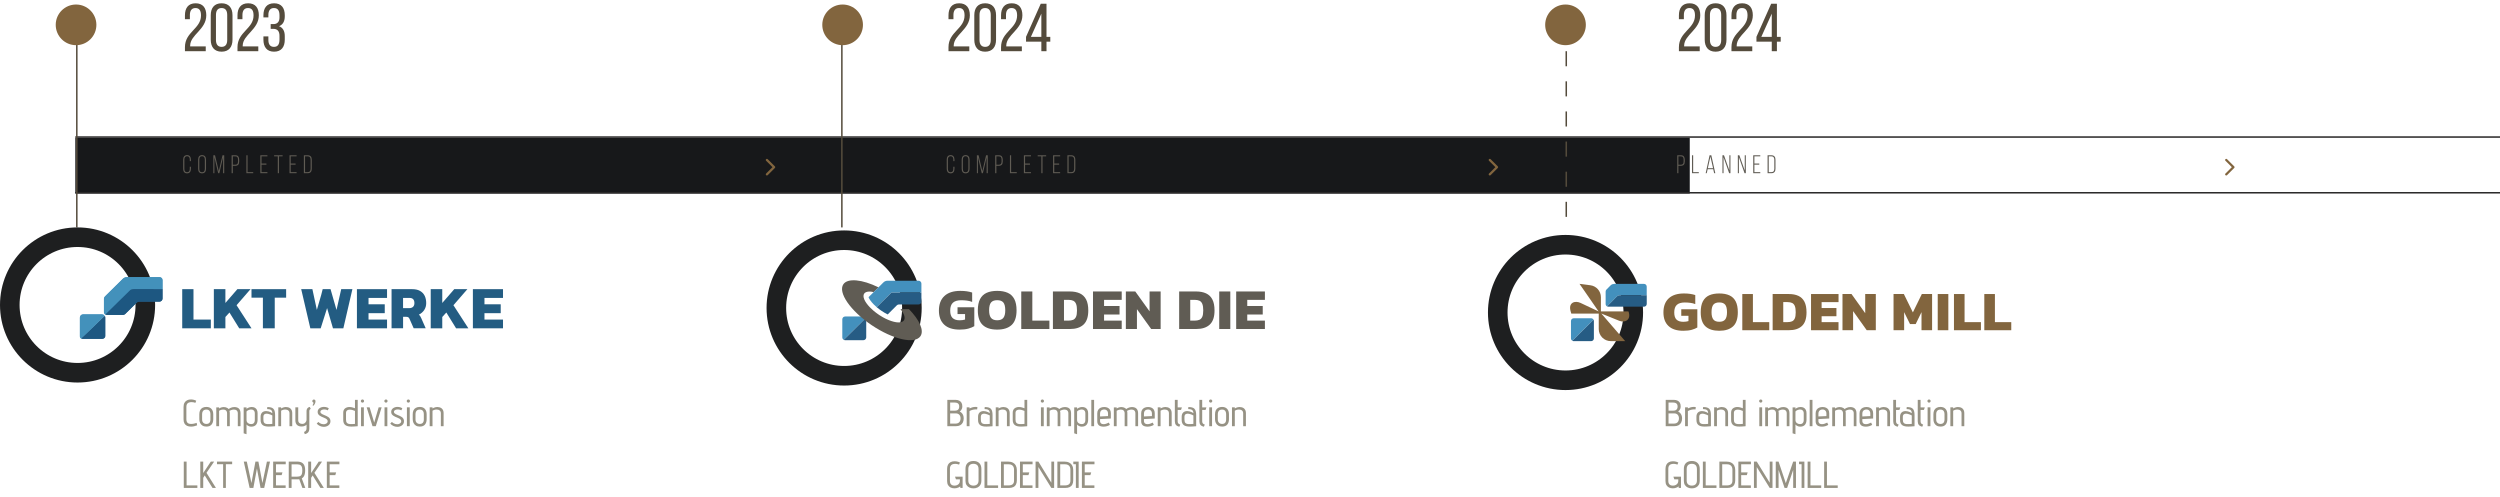 <svg width="1660" height="330" viewBox="0 0 1660 330" fill="none" xmlns="http://www.w3.org/2000/svg">
<path d="M50 110H1122" stroke="#17181A" stroke-width="37"/>
<path d="M514.53 111.53C514.823 111.237 514.823 110.763 514.53 110.47L509.757 105.697C509.464 105.404 508.99 105.404 508.697 105.697C508.404 105.99 508.404 106.464 508.697 106.757L512.939 111L508.697 115.243C508.404 115.536 508.404 116.01 508.697 116.303C508.99 116.596 509.464 116.596 509.757 116.303L514.53 111.53ZM513 111.75L514 111.75L514 110.25L513 110.25L513 111.75Z" fill="#82653E"/>
<path d="M50 128L1660 128" stroke="#292828"/>
<path d="M50 91L1660 91" stroke="#292828"/>
<path d="M51 14V151" stroke="#544B3C"/>
<g filter="url(#filter0_b_5_4122)">
<circle cx="50.5" cy="16.5" r="13.5" transform="rotate(180 50.5 16.5)" fill="#82653E"/>
</g>
<g filter="url(#filter1_b_5_4122)">
<circle cx="51.5" cy="202.5" r="45" stroke="#1E1F20" stroke-width="13"/>
</g>
<path d="M559 14V151" stroke="#544B3C"/>
<path d="M1040 14V151" stroke="#544B3C" stroke-dasharray="10 10"/>
<g filter="url(#filter2_b_5_4122)">
<circle cx="559.5" cy="16.5" r="13.5" transform="rotate(180 559.5 16.5)" fill="#82653E"/>
</g>
<g filter="url(#filter3_b_5_4122)">
<circle cx="1039.5" cy="16.5" r="13.5" transform="rotate(180 1039.5 16.5)" fill="#82653E"/>
</g>
<path d="M129.865 2.185C134.77 2.185 136.975 5.335 136.975 10.15C136.975 19.645 126.31 23.065 126.265 30.31V30.805H136.615V34H122.8V31.3C122.8 21.13 133.465 19.15 133.465 10.285C133.465 7.045 132.385 5.335 129.775 5.335C127.21 5.335 126.085 7.18 126.085 9.97V12.76H122.8V10.195C122.8 5.38 125.005 2.185 129.865 2.185ZM139.932 26.35V10.105C139.932 5.29 142.317 2.185 147.132 2.185C151.992 2.185 154.377 5.29 154.377 10.105V26.35C154.377 31.165 151.992 34.315 147.132 34.315C142.317 34.315 139.932 31.165 139.932 26.35ZM143.397 9.925V26.575C143.397 29.41 144.612 31.12 147.132 31.12C149.697 31.12 150.867 29.41 150.867 26.575V9.925C150.867 7.045 149.697 5.335 147.132 5.335C144.612 5.335 143.397 7.045 143.397 9.925ZM164.758 2.185C169.663 2.185 171.868 5.335 171.868 10.15C171.868 19.645 161.203 23.065 161.158 30.31V30.805H171.508V34H157.693V31.3C157.693 21.13 168.358 19.15 168.358 10.285C168.358 7.045 167.278 5.335 164.668 5.335C162.103 5.335 160.978 7.18 160.978 9.97V12.76H157.693V10.195C157.693 5.38 159.898 2.185 164.758 2.185ZM181.98 2.185C186.84 2.185 189.09 5.29 189.09 10.105V10.915C189.09 14.155 187.785 16.45 185.265 17.395C187.92 18.385 189.09 20.77 189.09 23.92V26.35C189.09 31.165 186.84 34.315 181.98 34.315C177.165 34.315 174.915 31.165 174.915 26.35V24.19H178.2V26.575C178.2 29.41 179.37 31.12 181.89 31.12C184.455 31.12 185.58 29.455 185.58 26.26V23.83C185.58 20.725 184.275 19.24 181.62 19.15H179.73V16H181.8C184.14 15.91 185.58 14.425 185.58 11.68V10.24C185.58 7 184.455 5.335 181.89 5.335C179.37 5.335 178.2 7.09 178.2 9.925V11.545H174.915V10.105C174.915 5.29 177.165 2.185 181.98 2.185Z" fill="#544B3C"/>
<path d="M124.196 102.998C124.649 102.998 125.035 103.077 125.352 103.236C125.681 103.383 125.947 103.593 126.151 103.865C126.366 104.126 126.519 104.443 126.61 104.817C126.712 105.18 126.763 105.576 126.763 106.007V106.993H126.015V105.956C126.015 105.639 125.981 105.344 125.913 105.072C125.856 104.8 125.754 104.562 125.607 104.358C125.46 104.154 125.273 103.995 125.046 103.882C124.819 103.769 124.542 103.712 124.213 103.712C123.884 103.712 123.607 103.769 123.38 103.882C123.153 103.995 122.966 104.154 122.819 104.358C122.672 104.562 122.564 104.8 122.496 105.072C122.439 105.344 122.411 105.639 122.411 105.956V112.144C122.411 112.461 122.439 112.756 122.496 113.028C122.564 113.3 122.672 113.538 122.819 113.742C122.966 113.935 123.153 114.088 123.38 114.201C123.607 114.314 123.884 114.371 124.213 114.371C124.542 114.371 124.819 114.314 125.046 114.201C125.273 114.088 125.46 113.935 125.607 113.742C125.754 113.538 125.856 113.3 125.913 113.028C125.981 112.756 126.015 112.461 126.015 112.144V110.733H126.763V112.093C126.763 112.524 126.712 112.926 126.61 113.3C126.519 113.663 126.366 113.98 126.151 114.252C125.947 114.513 125.681 114.722 125.352 114.881C125.035 115.028 124.649 115.102 124.196 115.102C123.743 115.102 123.352 115.028 123.023 114.881C122.706 114.722 122.439 114.513 122.224 114.252C122.02 113.98 121.867 113.663 121.765 113.3C121.674 112.926 121.629 112.524 121.629 112.093V106.007C121.629 105.576 121.674 105.18 121.765 104.817C121.867 104.443 122.02 104.126 122.224 103.865C122.439 103.593 122.706 103.383 123.023 103.236C123.352 103.077 123.743 102.998 124.196 102.998ZM131.557 106.007C131.557 105.576 131.608 105.18 131.71 104.817C131.812 104.443 131.965 104.126 132.169 103.865C132.385 103.593 132.657 103.383 132.985 103.236C133.314 103.077 133.705 102.998 134.158 102.998C134.612 102.998 135.003 103.077 135.331 103.236C135.671 103.383 135.949 103.593 136.164 103.865C136.38 104.126 136.538 104.443 136.64 104.817C136.742 105.18 136.793 105.576 136.793 106.007V112.093C136.793 112.524 136.742 112.926 136.64 113.3C136.538 113.663 136.38 113.98 136.164 114.252C135.949 114.513 135.671 114.722 135.331 114.881C135.003 115.028 134.612 115.102 134.158 115.102C133.705 115.102 133.314 115.028 132.985 114.881C132.657 114.722 132.385 114.513 132.169 114.252C131.965 113.98 131.812 113.663 131.71 113.3C131.608 112.926 131.557 112.524 131.557 112.093V106.007ZM132.339 112.144C132.339 112.79 132.475 113.328 132.747 113.759C133.031 114.178 133.501 114.388 134.158 114.388C134.816 114.388 135.286 114.178 135.569 113.759C135.864 113.328 136.011 112.79 136.011 112.144V105.956C136.011 105.31 135.864 104.777 135.569 104.358C135.286 103.927 134.816 103.712 134.158 103.712C133.501 103.712 133.031 103.927 132.747 104.358C132.475 104.777 132.339 105.31 132.339 105.956V112.144ZM145.648 114.983H144.866L142.35 104.46V115H141.653V103.1H142.775L145.274 113.623L147.756 103.1H148.878V115H148.13V104.426L145.648 114.983ZM156.271 103.1C157.189 103.1 157.841 103.366 158.226 103.899C158.623 104.42 158.821 105.117 158.821 105.99V107.282C158.821 108.234 158.6 108.942 158.158 109.407C157.716 109.872 157.019 110.104 156.067 110.104H154.588V115H153.806V103.1H156.271ZM156.067 109.39C156.758 109.39 157.257 109.231 157.563 108.914C157.88 108.585 158.039 108.058 158.039 107.333V105.939C158.039 105.293 157.909 104.777 157.648 104.392C157.399 104.007 156.94 103.814 156.271 103.814H154.588V109.39H156.067ZM163.602 115V103.1H164.384V114.286H168.124V115H163.602ZM176.895 108.608V109.322H173.648V114.286H177.558V115H172.866V103.1H177.558V103.814H173.648V108.608H176.895ZM184.453 115V103.814H182.022V103.1H187.649V103.814H185.235V115H184.453ZM196.27 108.608V109.322H193.023V114.286H196.933V115H192.241V103.1H196.933V103.814H193.023V108.608H196.27ZM204.389 103.1C204.843 103.1 205.234 103.174 205.562 103.321C205.902 103.457 206.18 103.655 206.395 103.916C206.611 104.177 206.769 104.488 206.871 104.851C206.973 105.214 207.024 105.616 207.024 106.058V112.042C207.024 112.484 206.973 112.886 206.871 113.249C206.769 113.612 206.611 113.923 206.395 114.184C206.18 114.445 205.902 114.649 205.562 114.796C205.234 114.932 204.843 115 204.389 115H201.771V103.1H204.389ZM204.372 114.286C205.041 114.286 205.517 114.082 205.8 113.674C206.095 113.266 206.242 112.733 206.242 112.076V106.024C206.242 105.367 206.095 104.834 205.8 104.426C205.506 104.018 205.03 103.814 204.372 103.814H202.553V114.286H204.372Z" fill="#605C54"/>
<path d="M129.75 267.475C129.333 267.308 128.908 267.192 128.475 267.125C128.042 267.042 127.617 267 127.2 267C126.467 267 125.842 267.108 125.325 267.325C124.808 267.525 124.417 267.858 124.15 268.325C123.883 268.775 123.75 269.383 123.75 270.15V278.35C123.75 279.1 123.867 279.708 124.1 280.175C124.333 280.642 124.692 280.983 125.175 281.2C125.658 281.4 126.258 281.5 126.975 281.5C127.375 281.5 127.783 281.467 128.2 281.4C128.617 281.317 129.033 281.225 129.45 281.125C129.867 281.008 130.242 280.892 130.575 280.775L130.9 282.425C130.2 282.692 129.508 282.9 128.825 283.05C128.158 283.2 127.508 283.275 126.875 283.275C125.825 283.275 124.925 283.1 124.175 282.75C123.425 282.383 122.85 281.842 122.45 281.125C122.067 280.408 121.875 279.5 121.875 278.4V270.25C121.875 269.1 122.083 268.158 122.5 267.425C122.933 266.675 123.517 266.125 124.25 265.775C124.983 265.408 125.808 265.225 126.725 265.225C127.358 265.225 127.975 265.3 128.575 265.45C129.175 265.583 129.75 265.792 130.3 266.075L129.75 267.475ZM141.596 278.375C141.596 279.842 141.221 281.025 140.471 281.925C139.721 282.808 138.579 283.25 137.046 283.25C135.996 283.25 135.121 283.025 134.421 282.575C133.721 282.125 133.196 281.533 132.846 280.8C132.512 280.067 132.346 279.258 132.346 278.375V275.1C132.346 274.033 132.521 273.142 132.871 272.425C133.237 271.692 133.771 271.142 134.471 270.775C135.171 270.392 136.021 270.2 137.021 270.2C138.487 270.2 139.612 270.633 140.396 271.5C141.196 272.367 141.596 273.567 141.596 275.1V278.375ZM139.721 275.05C139.721 274.383 139.621 273.825 139.421 273.375C139.237 272.908 138.946 272.558 138.546 272.325C138.162 272.075 137.662 271.95 137.046 271.95C136.429 271.95 135.904 272.067 135.471 272.3C135.054 272.533 134.737 272.883 134.521 273.35C134.304 273.8 134.196 274.367 134.196 275.05V278.6C134.196 279.167 134.304 279.667 134.521 280.1C134.754 280.533 135.087 280.875 135.521 281.125C135.954 281.375 136.462 281.5 137.046 281.5C137.646 281.5 138.146 281.383 138.546 281.15C138.946 280.917 139.237 280.583 139.421 280.15C139.621 279.7 139.721 279.183 139.721 278.6V275.05ZM157.905 274.45C157.905 273.983 157.83 273.592 157.68 273.275C157.547 272.958 157.355 272.7 157.105 272.5C156.855 272.3 156.572 272.158 156.255 272.075C155.939 271.992 155.597 271.95 155.23 271.95C154.98 271.95 154.697 271.983 154.38 272.05C154.064 272.1 153.739 272.192 153.405 272.325C153.072 272.442 152.722 272.608 152.355 272.825C152.439 273.058 152.497 273.308 152.53 273.575C152.564 273.825 152.58 274.1 152.58 274.4V283H150.78V274.45C150.78 273.983 150.705 273.592 150.555 273.275C150.422 272.958 150.23 272.7 149.98 272.5C149.747 272.3 149.472 272.158 149.155 272.075C148.839 271.992 148.497 271.95 148.13 271.95C147.814 271.95 147.514 271.983 147.23 272.05C146.947 272.1 146.664 272.183 146.38 272.3C146.097 272.417 145.797 272.567 145.48 272.75V283H143.605V270.5H145.48V271.25C145.747 271.083 146.03 270.925 146.33 270.775C146.647 270.625 146.98 270.508 147.33 270.425C147.697 270.325 148.072 270.275 148.455 270.275C148.955 270.275 149.405 270.325 149.805 270.425C150.222 270.525 150.597 270.675 150.93 270.875C151.264 271.058 151.547 271.3 151.78 271.6C152.13 271.35 152.505 271.125 152.905 270.925C153.305 270.725 153.73 270.567 154.18 270.45C154.63 270.333 155.097 270.275 155.58 270.275C156.214 270.275 156.78 270.358 157.28 270.525C157.78 270.675 158.214 270.917 158.58 271.25C158.947 271.583 159.222 272.017 159.405 272.55C159.605 273.067 159.705 273.683 159.705 274.4V283H157.905V274.45ZM171.044 278.6C171.044 280.117 170.686 281.283 169.969 282.1C169.253 282.9 168.203 283.3 166.819 283.3C166.386 283.3 165.961 283.233 165.544 283.1C165.144 282.983 164.786 282.817 164.469 282.6C164.153 282.383 163.894 282.142 163.694 281.875V288.325L161.794 287.725V270.5H163.694V271.45C163.978 271.217 164.294 271.017 164.644 270.85C164.994 270.667 165.361 270.525 165.744 270.425C166.144 270.308 166.536 270.25 166.919 270.25C167.819 270.217 168.569 270.367 169.169 270.7C169.786 271.017 170.253 271.492 170.569 272.125C170.886 272.742 171.044 273.483 171.044 274.35V278.6ZM169.194 274.475C169.194 273.975 169.119 273.558 168.969 273.225C168.819 272.875 168.611 272.608 168.344 272.425C168.094 272.225 167.811 272.083 167.494 272C167.178 271.917 166.844 271.883 166.494 271.9C166.161 271.933 165.811 272.008 165.444 272.125C165.078 272.242 164.736 272.392 164.419 272.575C164.119 272.758 163.878 272.975 163.694 273.225V278.925C163.694 279.358 163.778 279.742 163.944 280.075C164.111 280.408 164.336 280.692 164.619 280.925C164.919 281.142 165.244 281.308 165.594 281.425C165.961 281.542 166.336 281.6 166.719 281.6C167.253 281.6 167.703 281.5 168.069 281.3C168.436 281.083 168.711 280.775 168.894 280.375C169.094 279.975 169.194 279.475 169.194 278.875V274.475ZM180.817 274.375C180.817 273.808 180.734 273.342 180.567 272.975C180.401 272.608 180.159 272.333 179.842 272.15C179.526 271.95 179.159 271.817 178.742 271.75C178.326 271.667 177.867 271.625 177.367 271.625L177.467 270.275C178.467 270.275 179.301 270.367 179.967 270.55C180.634 270.733 181.159 271.033 181.542 271.45C181.942 271.85 182.226 272.4 182.392 273.1C182.576 273.783 182.667 274.633 182.667 275.65V283C182.601 283.017 182.451 283.033 182.217 283.05C182.001 283.067 181.742 283.083 181.442 283.1C181.142 283.133 180.817 283.158 180.467 283.175C180.134 283.208 179.801 283.225 179.467 283.225C179.134 283.242 178.826 283.25 178.542 283.25C177.776 283.267 177.059 283.208 176.392 283.075C175.726 282.958 175.142 282.742 174.642 282.425C174.142 282.092 173.751 281.642 173.467 281.075C173.184 280.492 173.042 279.758 173.042 278.875V276.7C173.042 276.017 173.142 275.442 173.342 274.975C173.542 274.492 173.817 274.1 174.167 273.8C174.517 273.5 174.909 273.283 175.342 273.15C175.792 273.017 176.259 272.95 176.742 272.95C177.242 272.95 177.742 273.017 178.242 273.15C178.742 273.267 179.209 273.433 179.642 273.65C180.092 273.85 180.484 274.092 180.817 274.375ZM180.817 275.85C180.501 275.667 180.126 275.492 179.692 275.325C179.276 275.142 178.826 274.992 178.342 274.875C177.876 274.742 177.401 274.675 176.917 274.675C176.717 274.675 176.501 274.708 176.267 274.775C176.034 274.825 175.809 274.925 175.592 275.075C175.392 275.225 175.226 275.442 175.092 275.725C174.959 276.008 174.892 276.383 174.892 276.85V278.625C174.892 279.125 174.942 279.567 175.042 279.95C175.142 280.333 175.326 280.658 175.592 280.925C175.859 281.175 176.234 281.358 176.717 281.475C177.201 281.592 177.809 281.633 178.542 281.6C178.792 281.6 179.026 281.592 179.242 281.575C179.476 281.558 179.684 281.542 179.867 281.525C180.067 281.508 180.234 281.5 180.367 281.5C180.517 281.483 180.626 281.475 180.692 281.475C180.776 281.458 180.817 281.45 180.817 281.45V275.85ZM192.217 274.45C192.217 273.983 192.142 273.592 191.992 273.275C191.842 272.958 191.633 272.7 191.367 272.5C191.1 272.3 190.8 272.158 190.467 272.075C190.15 271.975 189.808 271.925 189.442 271.925C189.125 271.925 188.808 271.95 188.492 272C188.192 272.05 187.892 272.133 187.592 272.25C187.292 272.367 186.983 272.517 186.667 272.7V283H184.792V270.475H186.667V271.225C186.933 271.058 187.233 270.9 187.567 270.75C187.9 270.6 188.258 270.483 188.642 270.4C189.025 270.3 189.408 270.25 189.792 270.25C190.292 270.25 190.758 270.308 191.192 270.425C191.625 270.525 192.017 270.683 192.367 270.9C192.717 271.117 193.017 271.392 193.267 271.725C193.517 272.042 193.708 272.417 193.842 272.85C193.975 273.283 194.042 273.792 194.042 274.375V283H192.217V274.45ZM206.343 271.55C206.026 271.65 205.785 271.825 205.618 272.075C205.468 272.308 205.393 272.675 205.393 273.175V284.525C205.393 285.242 205.285 285.85 205.068 286.35C204.851 286.867 204.518 287.275 204.068 287.575C203.635 287.892 203.068 288.125 202.368 288.275L201.868 286.8C202.135 286.733 202.376 286.625 202.593 286.475C202.81 286.325 202.985 286.142 203.118 285.925C203.268 285.725 203.376 285.492 203.443 285.225C203.51 284.975 203.543 284.708 203.543 284.425V281.925C203.326 282.192 203.043 282.425 202.693 282.625C202.36 282.808 201.985 282.95 201.568 283.05C201.168 283.15 200.776 283.2 200.393 283.2C199.76 283.2 199.176 283.125 198.643 282.975C198.126 282.808 197.676 282.567 197.293 282.25C196.926 281.917 196.635 281.483 196.418 280.95C196.218 280.417 196.118 279.783 196.118 279.05V270.45H198.018V278.95C198.018 279.417 198.093 279.817 198.243 280.15C198.393 280.467 198.601 280.725 198.868 280.925C199.135 281.108 199.426 281.25 199.743 281.35C200.076 281.433 200.41 281.475 200.743 281.475C201.143 281.475 201.51 281.4 201.843 281.25C202.176 281.1 202.468 280.892 202.718 280.625C202.968 280.358 203.168 280.058 203.318 279.725C203.468 279.375 203.543 279.008 203.543 278.625V272.9C203.543 272.5 203.618 272.108 203.768 271.725C203.918 271.342 204.151 271.017 204.468 270.75C204.785 270.467 205.201 270.283 205.718 270.2L206.343 271.55ZM207.521 269.075C207.754 268.775 207.912 268.483 207.996 268.2C208.096 267.9 208.162 267.625 208.196 267.375C207.979 267.308 207.787 267.183 207.621 267C207.454 266.8 207.371 266.583 207.371 266.35C207.371 266.05 207.471 265.8 207.671 265.6C207.887 265.383 208.137 265.275 208.421 265.275C208.721 265.275 208.971 265.383 209.171 265.6C209.387 265.8 209.496 266.05 209.496 266.35C209.496 266.783 209.437 267.175 209.321 267.525C209.204 267.875 209.054 268.183 208.871 268.45C208.704 268.7 208.546 268.908 208.396 269.075C208.246 269.242 208.121 269.367 208.021 269.45L207.521 269.075ZM217.647 272.475C217.447 272.342 217.214 272.233 216.947 272.15C216.697 272.05 216.431 271.983 216.147 271.95C215.864 271.9 215.581 271.875 215.297 271.875C215.031 271.875 214.747 271.9 214.447 271.95C214.147 272 213.864 272.092 213.597 272.225C213.347 272.342 213.139 272.508 212.972 272.725C212.822 272.925 212.747 273.167 212.747 273.45C212.747 273.817 212.864 274.125 213.097 274.375C213.347 274.625 213.672 274.85 214.072 275.05C214.472 275.25 214.906 275.442 215.372 275.625C215.839 275.808 216.306 276.008 216.772 276.225C217.256 276.442 217.697 276.7 218.097 277C218.497 277.3 218.814 277.667 219.047 278.1C219.297 278.533 219.422 279.058 219.422 279.675C219.422 280.292 219.297 280.833 219.047 281.3C218.797 281.767 218.456 282.158 218.022 282.475C217.606 282.792 217.139 283.025 216.622 283.175C216.106 283.342 215.572 283.425 215.022 283.425C214.122 283.425 213.256 283.233 212.422 282.85C211.589 282.467 210.881 281.942 210.297 281.275L211.372 280.175C211.706 280.492 212.056 280.767 212.422 281C212.806 281.233 213.206 281.408 213.622 281.525C214.039 281.642 214.472 281.7 214.922 281.7C215.206 281.7 215.497 281.667 215.797 281.6C216.114 281.517 216.406 281.392 216.672 281.225C216.939 281.058 217.156 280.85 217.322 280.6C217.489 280.35 217.572 280.05 217.572 279.7C217.572 279.3 217.447 278.958 217.197 278.675C216.964 278.375 216.647 278.117 216.247 277.9C215.864 277.683 215.431 277.483 214.947 277.3C214.481 277.1 214.006 276.9 213.522 276.7C213.056 276.483 212.622 276.233 212.222 275.95C211.839 275.667 211.522 275.333 211.272 274.95C211.039 274.55 210.922 274.067 210.922 273.5C210.922 272.95 211.039 272.467 211.272 272.05C211.506 271.633 211.822 271.292 212.222 271.025C212.622 270.742 213.064 270.533 213.547 270.4C214.031 270.25 214.531 270.175 215.047 270.175C215.381 270.175 215.731 270.2 216.097 270.25C216.464 270.3 216.831 270.392 217.197 270.525C217.581 270.658 217.956 270.842 218.322 271.075L217.647 272.475ZM237.527 283C237.444 283.017 237.294 283.033 237.077 283.05C236.861 283.067 236.602 283.083 236.302 283.1C236.002 283.133 235.677 283.158 235.327 283.175C234.994 283.208 234.661 283.225 234.327 283.225C234.011 283.242 233.719 283.25 233.452 283.25C232.686 283.267 231.961 283.208 231.277 283.075C230.611 282.942 230.019 282.717 229.502 282.4C229.002 282.067 228.611 281.617 228.327 281.05C228.044 280.467 227.902 279.742 227.902 278.875V274.025C227.902 273.342 228.019 272.758 228.252 272.275C228.486 271.792 228.794 271.408 229.177 271.125C229.577 270.825 230.011 270.608 230.477 270.475C230.961 270.325 231.444 270.25 231.927 270.25C232.661 270.25 233.327 270.333 233.927 270.5C234.544 270.65 235.136 270.842 235.702 271.075V265.5H237.527V283ZM235.702 272.85C235.202 272.633 234.661 272.442 234.077 272.275C233.511 272.092 232.861 272 232.127 272C231.911 272 231.669 272.033 231.402 272.1C231.136 272.15 230.877 272.25 230.627 272.4C230.377 272.55 230.169 272.775 230.002 273.075C229.836 273.358 229.752 273.733 229.752 274.2V278.6C229.752 279.117 229.802 279.567 229.902 279.95C230.019 280.317 230.211 280.633 230.477 280.9C230.744 281.15 231.111 281.333 231.577 281.45C232.061 281.567 232.677 281.617 233.427 281.6C233.661 281.583 233.886 281.575 234.102 281.575C234.336 281.558 234.544 281.542 234.727 281.525C234.927 281.508 235.094 281.5 235.227 281.5C235.377 281.483 235.494 281.475 235.577 281.475C235.661 281.458 235.702 281.45 235.702 281.45V272.85ZM239.725 283V270.475H241.6V283H239.725ZM240.675 265.25C240.975 265.25 241.225 265.35 241.425 265.55C241.641 265.75 241.75 266 241.75 266.3C241.75 266.583 241.641 266.833 241.425 267.05C241.225 267.25 240.975 267.35 240.675 267.35C240.391 267.35 240.141 267.25 239.925 267.05C239.708 266.833 239.6 266.583 239.6 266.3C239.6 266 239.708 265.75 239.925 265.55C240.141 265.35 240.391 265.25 240.675 265.25ZM243.473 270.475H245.423L248.473 280.6L251.423 270.475H253.398L249.523 283H247.348L243.473 270.475ZM255.325 283V270.475H257.2V283H255.325ZM256.275 265.25C256.575 265.25 256.825 265.35 257.025 265.55C257.242 265.75 257.35 266 257.35 266.3C257.35 266.583 257.242 266.833 257.025 267.05C256.825 267.25 256.575 267.35 256.275 267.35C255.992 267.35 255.742 267.25 255.525 267.05C255.309 266.833 255.2 266.583 255.2 266.3C255.2 266 255.309 265.75 255.525 265.55C255.742 265.35 255.992 265.25 256.275 265.25ZM266.476 272.475C266.276 272.342 266.042 272.233 265.776 272.15C265.526 272.05 265.259 271.983 264.976 271.95C264.692 271.9 264.409 271.875 264.126 271.875C263.859 271.875 263.576 271.9 263.276 271.95C262.976 272 262.692 272.092 262.426 272.225C262.176 272.342 261.967 272.508 261.801 272.725C261.651 272.925 261.576 273.167 261.576 273.45C261.576 273.817 261.692 274.125 261.926 274.375C262.176 274.625 262.501 274.85 262.901 275.05C263.301 275.25 263.734 275.442 264.201 275.625C264.667 275.808 265.134 276.008 265.601 276.225C266.084 276.442 266.526 276.7 266.926 277C267.326 277.3 267.642 277.667 267.876 278.1C268.126 278.533 268.251 279.058 268.251 279.675C268.251 280.292 268.126 280.833 267.876 281.3C267.626 281.767 267.284 282.158 266.851 282.475C266.434 282.792 265.967 283.025 265.451 283.175C264.934 283.342 264.401 283.425 263.851 283.425C262.951 283.425 262.084 283.233 261.251 282.85C260.417 282.467 259.709 281.942 259.126 281.275L260.201 280.175C260.534 280.492 260.884 280.767 261.251 281C261.634 281.233 262.034 281.408 262.451 281.525C262.867 281.642 263.301 281.7 263.751 281.7C264.034 281.7 264.326 281.667 264.626 281.6C264.942 281.517 265.234 281.392 265.501 281.225C265.767 281.058 265.984 280.85 266.151 280.6C266.317 280.35 266.401 280.05 266.401 279.7C266.401 279.3 266.276 278.958 266.026 278.675C265.792 278.375 265.476 278.117 265.076 277.9C264.692 277.683 264.259 277.483 263.776 277.3C263.309 277.1 262.834 276.9 262.351 276.7C261.884 276.483 261.451 276.233 261.051 275.95C260.667 275.667 260.351 275.333 260.101 274.95C259.867 274.55 259.751 274.067 259.751 273.5C259.751 272.95 259.867 272.467 260.101 272.05C260.334 271.633 260.651 271.292 261.051 271.025C261.451 270.742 261.892 270.533 262.376 270.4C262.859 270.25 263.359 270.175 263.876 270.175C264.209 270.175 264.559 270.2 264.926 270.25C265.292 270.3 265.659 270.392 266.026 270.525C266.409 270.658 266.784 270.842 267.151 271.075L266.476 272.475ZM270.193 283V270.475H272.068V283H270.193ZM271.143 265.25C271.443 265.25 271.693 265.35 271.893 265.55C272.11 265.75 272.218 266 272.218 266.3C272.218 266.583 272.11 266.833 271.893 267.05C271.693 267.25 271.443 267.35 271.143 267.35C270.86 267.35 270.61 267.25 270.393 267.05C270.177 266.833 270.068 266.583 270.068 266.3C270.068 266 270.177 265.75 270.393 265.55C270.61 265.35 270.86 265.25 271.143 265.25ZM283.295 278.375C283.295 279.842 282.92 281.025 282.17 281.925C281.42 282.808 280.278 283.25 278.745 283.25C277.695 283.25 276.82 283.025 276.12 282.575C275.42 282.125 274.895 281.533 274.545 280.8C274.212 280.067 274.045 279.258 274.045 278.375V275.1C274.045 274.033 274.22 273.142 274.57 272.425C274.937 271.692 275.47 271.142 276.17 270.775C276.87 270.392 277.72 270.2 278.72 270.2C280.187 270.2 281.312 270.633 282.095 271.5C282.895 272.367 283.295 273.567 283.295 275.1V278.375ZM281.42 275.05C281.42 274.383 281.32 273.825 281.12 273.375C280.937 272.908 280.645 272.558 280.245 272.325C279.862 272.075 279.362 271.95 278.745 271.95C278.128 271.95 277.603 272.067 277.17 272.3C276.753 272.533 276.437 272.883 276.22 273.35C276.003 273.8 275.895 274.367 275.895 275.05V278.6C275.895 279.167 276.003 279.667 276.22 280.1C276.453 280.533 276.787 280.875 277.22 281.125C277.653 281.375 278.162 281.5 278.745 281.5C279.345 281.5 279.845 281.383 280.245 281.15C280.645 280.917 280.937 280.583 281.12 280.15C281.32 279.7 281.42 279.183 281.42 278.6V275.05ZM292.729 274.45C292.729 273.983 292.654 273.592 292.504 273.275C292.354 272.958 292.146 272.7 291.879 272.5C291.613 272.3 291.313 272.158 290.979 272.075C290.663 271.975 290.321 271.925 289.954 271.925C289.638 271.925 289.321 271.95 289.004 272C288.704 272.05 288.404 272.133 288.104 272.25C287.804 272.367 287.496 272.517 287.179 272.7V283H285.304V270.475H287.179V271.225C287.446 271.058 287.746 270.9 288.079 270.75C288.413 270.6 288.771 270.483 289.154 270.4C289.538 270.3 289.921 270.25 290.304 270.25C290.804 270.25 291.271 270.308 291.704 270.425C292.138 270.525 292.529 270.683 292.879 270.9C293.229 271.117 293.529 271.392 293.779 271.725C294.029 272.042 294.221 272.417 294.354 272.85C294.488 273.283 294.554 273.792 294.554 274.375V283H292.729V274.45ZM122.025 324V306.5H123.9V322.325H131.05V324H122.025ZM134.937 314.1L139.987 306.5H142.187L137.112 313.95L143.387 324H141.112L135.937 315.675L134.937 317.3V324H132.987V306.5H134.937V314.1ZM149.977 308.25V324H148.152V308.25H144.077V306.5H154.152V308.25H149.977ZM171.58 306.5L174.255 320.75L177.23 306.5H179.28L175.43 324H173.005L170.605 311.075L168.23 324H165.755L161.855 306.5H163.88L166.955 320.75L169.605 306.5H171.58ZM181.376 324V306.5H189.726V308.275H183.251V313.675H187.551L187.001 315.475H183.251V322.325H189.676V324H181.376ZM197.477 306.5C198.227 306.5 198.91 306.6 199.527 306.8C200.16 306.983 200.71 307.292 201.177 307.725C201.644 308.158 202.002 308.758 202.252 309.525C202.502 310.275 202.627 311.208 202.627 312.325C202.627 313.292 202.535 314.125 202.352 314.825C202.185 315.508 201.935 316.083 201.602 316.55C201.285 317 200.877 317.367 200.377 317.65L202.727 324H200.777L198.702 318.2C198.569 318.217 198.435 318.233 198.302 318.25C198.169 318.267 198.035 318.275 197.902 318.275C197.769 318.275 197.627 318.275 197.477 318.275H193.602V324H191.727V306.5H197.477ZM197.227 316.5C197.76 316.5 198.235 316.45 198.652 316.35C199.085 316.25 199.46 316.067 199.777 315.8C200.094 315.517 200.327 315.1 200.477 314.55C200.644 313.983 200.727 313.242 200.727 312.325C200.727 311.475 200.644 310.783 200.477 310.25C200.327 309.717 200.094 309.317 199.777 309.05C199.477 308.767 199.11 308.575 198.677 308.475C198.244 308.358 197.76 308.3 197.227 308.3H193.602V316.5H197.227ZM206.592 314.1L211.642 306.5H213.842L208.767 313.95L215.042 324H212.767L207.592 315.675L206.592 317.3V324H204.642V306.5H206.592V314.1ZM217.02 324V306.5H225.37V308.275H218.895V313.675H223.195L222.645 315.475H218.895V322.325H225.32V324H217.02Z" fill="#969284"/>
<path d="M69.448 209.634L54.221 224.696C53.62 224.356 53.207 223.727 53.207 222.996V210.586C53.207 209.498 54.084 208.631 55.183 208.631H67.729C68.468 208.631 69.121 209.039 69.448 209.634Z" fill="#4390BD"/>
<path d="M69.707 210.603V223.013C69.707 224.084 68.814 224.968 67.731 224.968H55.185C54.824 224.968 54.498 224.883 54.223 224.713L69.45 209.651C69.621 209.923 69.707 210.246 69.707 210.603Z" fill="#265C84"/>
<path d="M105.796 184.032H84.365C83.316 184.032 82.302 184.44 81.563 185.188L73.829 192.838L71.303 195.337C71.303 195.337 71.303 195.337 71.303 195.354L69.791 196.85C69.395 197.241 69.172 197.768 69.172 198.329V207.203C69.172 207.934 69.584 208.58 70.186 208.903L86.324 192.957C86.822 192.464 87.492 192.192 88.197 192.192H107.789V185.987C107.772 184.916 106.878 184.032 105.796 184.032Z" fill="#4390BD"/>
<path d="M88.181 192.209C87.477 192.209 86.807 192.481 86.308 192.974L85.415 193.858L70.188 208.92C70.48 209.073 70.789 209.175 71.15 209.175H81.633C82.201 209.175 82.733 208.954 83.129 208.563L84.486 207.22C84.486 207.22 84.486 207.22 84.504 207.22L85.672 206.064L90.845 200.93C91.223 200.556 91.722 200.352 92.255 200.352H105.797C106.88 200.352 107.774 199.485 107.774 198.397V192.192H88.181V192.209Z" fill="#265C84"/>
<path d="M68.996 209.992L53.988 225C53.397 224.676 52.996 224.027 52.996 223.303V210.945C52.996 209.858 53.873 209 54.941 209H67.299C68.023 209 68.672 209.4 68.996 209.992Z" fill="#4391BB"/>
<path d="M69.996 210.937V223.087C69.996 224.137 69.076 225 67.956 225H54.996C54.636 225 54.296 224.906 53.996 224.756L69.736 210C69.916 210.281 69.996 210.6 69.996 210.937Z" fill="#1D5781"/>
<path d="M106 184H84.357C83.301 184 82.283 184.424 81.52 185.156L73.712 192.86L71.149 195.383L69.622 196.885C69.211 197.27 68.996 197.81 68.996 198.368V207.286C68.996 208.018 69.407 208.673 70.014 209L86.314 192.975C86.823 192.475 87.488 192.205 88.193 192.205H107.996V185.965C107.996 184.886 107.096 184 106 184Z" fill="#4391BB"/>
<path d="M88.202 192C87.497 192 86.811 192.269 86.321 192.767L85.419 193.65L69.996 208.751C70.29 208.904 70.604 209 70.976 209H81.598C82.166 209 82.715 208.77 83.107 208.386L84.479 207.043L85.655 205.892L90.887 200.749C91.26 200.385 91.769 200.174 92.298 200.174H105.997C107.095 200.174 107.996 199.291 107.996 198.217V192H88.163H88.202Z" fill="#1D5781"/>
<path d="M120.996 218V192H128.471V212.197H139.996V218H120.996Z" fill="#235C82"/>
<path d="M141.996 218V192H149.663V201.166L157.621 192H166.336L157.078 202.665L166.996 218H158.844L152.361 207.508L149.663 210.486V218H141.996Z" fill="#235C82"/>
<path d="M174.563 218V197.65H166.996V192H189.996V197.65H182.429V218H174.563Z" fill="#235C82"/>
<path d="M206.061 218L199.996 192H207.428L210.392 205.778L213.261 195.92L214.262 192H219.48L223.446 205.817L226.565 192H233.996L227.989 218H221.097L217.189 204.568L212.934 218H206.061Z" fill="#235C82"/>
<path d="M236.996 218V192H256.996V197.823H244.703V202.05H255.474V207.95H244.703V212.197H256.996V218H236.996Z" fill="#235C82"/>
<path d="M259.996 218V192H273.637C275.788 192 277.532 192.384 278.908 193.172C280.283 193.96 281.31 195.036 281.989 196.42C282.667 197.803 282.996 199.418 282.996 201.243C282.996 203.069 282.55 204.529 281.678 205.855C280.787 207.181 279.625 208.2 278.152 208.911C278.443 209.16 278.714 209.449 278.927 209.775C279.14 210.102 279.392 210.582 279.663 211.159L282.667 217.981H274.684L271.913 211.716C271.7 211.236 271.428 210.89 271.118 210.678C270.808 210.467 270.363 210.371 269.801 210.371H267.65V217.962H259.996V218ZM267.65 204.606H271.68C272.785 204.606 273.657 204.318 274.257 203.741C274.858 203.165 275.168 202.339 275.168 201.262C275.168 198.976 274.083 197.823 271.913 197.823H267.63V204.606H267.65Z" fill="#235C82"/>
<path d="M285.996 218V192H293.663V201.166L301.621 192H310.336L301.078 202.665L310.996 218H302.844L296.361 207.508L293.663 210.486V218H285.996Z" fill="#235C82"/>
<path d="M313.996 218V192H333.996V197.823H321.684V202.05H332.474V207.95H321.684V212.197H333.996V218H313.996Z" fill="#235C82"/>
<path d="M636.865 2.185C641.77 2.185 643.975 5.335 643.975 10.15C643.975 19.645 633.31 23.065 633.265 30.31V30.805H643.615V34H629.8V31.3C629.8 21.13 640.465 19.15 640.465 10.285C640.465 7.045 639.385 5.335 636.775 5.335C634.21 5.335 633.085 7.18 633.085 9.97V12.76H629.8V10.195C629.8 5.38 632.005 2.185 636.865 2.185ZM646.932 26.35V10.105C646.932 5.29 649.317 2.185 654.132 2.185C658.992 2.185 661.377 5.29 661.377 10.105V26.35C661.377 31.165 658.992 34.315 654.132 34.315C649.317 34.315 646.932 31.165 646.932 26.35ZM650.397 9.925V26.575C650.397 29.41 651.612 31.12 654.132 31.12C656.697 31.12 657.867 29.41 657.867 26.575V9.925C657.867 7.045 656.697 5.335 654.132 5.335C651.612 5.335 650.397 7.045 650.397 9.925ZM671.758 2.185C676.663 2.185 678.868 5.335 678.868 10.15C678.868 19.645 668.203 23.065 668.158 30.31V30.805H678.508V34H664.693V31.3C664.693 21.13 675.358 19.15 675.358 10.285C675.358 7.045 674.278 5.335 671.668 5.335C669.103 5.335 667.978 7.18 667.978 9.97V12.76H664.693V10.195C664.693 5.38 666.898 2.185 671.758 2.185ZM697.395 27.655H694.875V34H691.455V27.655H681.285V24.46L691.05 2.5H694.875V24.46H697.395V27.655ZM691.455 9.07L684.525 24.46H691.455V9.07Z" fill="#544B3C"/>
<path d="M631.196 102.998C631.649 102.998 632.035 103.077 632.352 103.236C632.681 103.383 632.947 103.593 633.151 103.865C633.366 104.126 633.519 104.443 633.61 104.817C633.712 105.18 633.763 105.576 633.763 106.007V106.993H633.015V105.956C633.015 105.639 632.981 105.344 632.913 105.072C632.856 104.8 632.754 104.562 632.607 104.358C632.46 104.154 632.273 103.995 632.046 103.882C631.819 103.769 631.542 103.712 631.213 103.712C630.884 103.712 630.607 103.769 630.38 103.882C630.153 103.995 629.966 104.154 629.819 104.358C629.672 104.562 629.564 104.8 629.496 105.072C629.439 105.344 629.411 105.639 629.411 105.956V112.144C629.411 112.461 629.439 112.756 629.496 113.028C629.564 113.3 629.672 113.538 629.819 113.742C629.966 113.935 630.153 114.088 630.38 114.201C630.607 114.314 630.884 114.371 631.213 114.371C631.542 114.371 631.819 114.314 632.046 114.201C632.273 114.088 632.46 113.935 632.607 113.742C632.754 113.538 632.856 113.3 632.913 113.028C632.981 112.756 633.015 112.461 633.015 112.144V110.733H633.763V112.093C633.763 112.524 633.712 112.926 633.61 113.3C633.519 113.663 633.366 113.98 633.151 114.252C632.947 114.513 632.681 114.722 632.352 114.881C632.035 115.028 631.649 115.102 631.196 115.102C630.743 115.102 630.352 115.028 630.023 114.881C629.706 114.722 629.439 114.513 629.224 114.252C629.02 113.98 628.867 113.663 628.765 113.3C628.674 112.926 628.629 112.524 628.629 112.093V106.007C628.629 105.576 628.674 105.18 628.765 104.817C628.867 104.443 629.02 104.126 629.224 103.865C629.439 103.593 629.706 103.383 630.023 103.236C630.352 103.077 630.743 102.998 631.196 102.998ZM638.557 106.007C638.557 105.576 638.608 105.18 638.71 104.817C638.812 104.443 638.965 104.126 639.169 103.865C639.385 103.593 639.657 103.383 639.985 103.236C640.314 103.077 640.705 102.998 641.158 102.998C641.612 102.998 642.003 103.077 642.331 103.236C642.671 103.383 642.949 103.593 643.164 103.865C643.38 104.126 643.538 104.443 643.64 104.817C643.742 105.18 643.793 105.576 643.793 106.007V112.093C643.793 112.524 643.742 112.926 643.64 113.3C643.538 113.663 643.38 113.98 643.164 114.252C642.949 114.513 642.671 114.722 642.331 114.881C642.003 115.028 641.612 115.102 641.158 115.102C640.705 115.102 640.314 115.028 639.985 114.881C639.657 114.722 639.385 114.513 639.169 114.252C638.965 113.98 638.812 113.663 638.71 113.3C638.608 112.926 638.557 112.524 638.557 112.093V106.007ZM639.339 112.144C639.339 112.79 639.475 113.328 639.747 113.759C640.031 114.178 640.501 114.388 641.158 114.388C641.816 114.388 642.286 114.178 642.569 113.759C642.864 113.328 643.011 112.79 643.011 112.144V105.956C643.011 105.31 642.864 104.777 642.569 104.358C642.286 103.927 641.816 103.712 641.158 103.712C640.501 103.712 640.031 103.927 639.747 104.358C639.475 104.777 639.339 105.31 639.339 105.956V112.144ZM652.648 114.983H651.866L649.35 104.46V115H648.653V103.1H649.775L652.274 113.623L654.756 103.1H655.878V115H655.13V104.426L652.648 114.983ZM663.271 103.1C664.189 103.1 664.841 103.366 665.226 103.899C665.623 104.42 665.821 105.117 665.821 105.99V107.282C665.821 108.234 665.6 108.942 665.158 109.407C664.716 109.872 664.019 110.104 663.067 110.104H661.588V115H660.806V103.1H663.271ZM663.067 109.39C663.758 109.39 664.257 109.231 664.563 108.914C664.88 108.585 665.039 108.058 665.039 107.333V105.939C665.039 105.293 664.909 104.777 664.648 104.392C664.399 104.007 663.94 103.814 663.271 103.814H661.588V109.39H663.067ZM670.602 115V103.1H671.384V114.286H675.124V115H670.602ZM683.895 108.608V109.322H680.648V114.286H684.558V115H679.866V103.1H684.558V103.814H680.648V108.608H683.895ZM691.453 115V103.814H689.022V103.1H694.649V103.814H692.235V115H691.453ZM703.27 108.608V109.322H700.023V114.286H703.933V115H699.241V103.1H703.933V103.814H700.023V108.608H703.27ZM711.389 103.1C711.843 103.1 712.234 103.174 712.562 103.321C712.902 103.457 713.18 103.655 713.395 103.916C713.611 104.177 713.769 104.488 713.871 104.851C713.973 105.214 714.024 105.616 714.024 106.058V112.042C714.024 112.484 713.973 112.886 713.871 113.249C713.769 113.612 713.611 113.923 713.395 114.184C713.18 114.445 712.902 114.649 712.562 114.796C712.234 114.932 711.843 115 711.389 115H708.771V103.1H711.389ZM711.372 114.286C712.041 114.286 712.517 114.082 712.8 113.674C713.095 113.266 713.242 112.733 713.242 112.076V106.024C713.242 105.367 713.095 104.834 712.8 104.426C712.506 104.018 712.03 103.814 711.372 103.814H709.553V114.286H711.372Z" fill="#605C54"/>
<path d="M994.53 111.53C994.823 111.237 994.823 110.763 994.53 110.47L989.757 105.697C989.464 105.404 988.99 105.404 988.697 105.697C988.404 105.99 988.404 106.464 988.697 106.757L992.939 111L988.697 115.243C988.404 115.536 988.404 116.01 988.697 116.303C988.99 116.596 989.464 116.596 989.757 116.303L994.53 111.53ZM993 111.75L994 111.75L994 110.25L993 110.25L993 111.75Z" fill="#82653E"/>
<g filter="url(#filter4_b_5_4122)">
<circle cx="560.5" cy="204.5" r="45" stroke="#1E1F20" stroke-width="13"/>
</g>
<path d="M634.425 265.5C635.358 265.5 636.167 265.667 636.85 266C637.533 266.317 638.058 266.792 638.425 267.425C638.792 268.058 638.975 268.85 638.975 269.8C638.975 270.317 638.908 270.792 638.775 271.225C638.642 271.642 638.45 272.025 638.2 272.375C637.95 272.708 637.642 273.008 637.275 273.275C637.775 273.492 638.217 273.808 638.6 274.225C639 274.625 639.317 275.125 639.55 275.725C639.783 276.325 639.9 277.017 639.9 277.8C639.9 278.867 639.7 279.792 639.3 280.575C638.9 281.358 638.317 281.958 637.55 282.375C636.783 282.792 635.833 283 634.7 283H629.025V265.5H634.425ZM634.025 272.675C634.692 272.675 635.233 272.575 635.65 272.375C636.083 272.158 636.4 271.85 636.6 271.45C636.817 271.033 636.925 270.533 636.925 269.95C636.925 269.333 636.817 268.833 636.6 268.45C636.383 268.067 636.058 267.783 635.625 267.6C635.192 267.4 634.642 267.3 633.975 267.3H630.9V272.675H634.025ZM634.425 281.275C635.108 281.275 635.7 281.158 636.2 280.925C636.7 280.675 637.092 280.283 637.375 279.75C637.675 279.217 637.825 278.542 637.825 277.725C637.825 277.092 637.7 276.533 637.45 276.05C637.217 275.567 636.858 275.183 636.375 274.9C635.908 274.617 635.325 274.475 634.625 274.475H630.9V281.275H634.425ZM648.814 271.9C648.814 271.9 648.706 271.883 648.489 271.85C648.289 271.817 648.014 271.808 647.664 271.825C647.348 271.842 647.006 271.883 646.639 271.95C646.289 272 645.939 272.075 645.589 272.175C645.239 272.275 644.906 272.392 644.589 272.525C644.289 272.658 644.014 272.8 643.764 272.95V283H641.889V270.475H643.764V271.2C644.314 270.917 644.898 270.683 645.514 270.5C646.131 270.317 646.823 270.208 647.589 270.175C647.923 270.158 648.214 270.175 648.464 270.225C648.731 270.275 648.914 270.317 649.014 270.35L648.814 271.9ZM657.202 274.375C657.202 273.808 657.119 273.342 656.952 272.975C656.785 272.608 656.544 272.333 656.227 272.15C655.91 271.95 655.544 271.817 655.127 271.75C654.71 271.667 654.252 271.625 653.752 271.625L653.852 270.275C654.852 270.275 655.685 270.367 656.352 270.55C657.019 270.733 657.544 271.033 657.927 271.45C658.327 271.85 658.61 272.4 658.777 273.1C658.96 273.783 659.052 274.633 659.052 275.65V283C658.985 283.017 658.835 283.033 658.602 283.05C658.385 283.067 658.127 283.083 657.827 283.1C657.527 283.133 657.202 283.158 656.852 283.175C656.519 283.208 656.185 283.225 655.852 283.225C655.519 283.242 655.21 283.25 654.927 283.25C654.16 283.267 653.444 283.208 652.777 283.075C652.11 282.958 651.527 282.742 651.027 282.425C650.527 282.092 650.135 281.642 649.852 281.075C649.569 280.492 649.427 279.758 649.427 278.875V276.7C649.427 276.017 649.527 275.442 649.727 274.975C649.927 274.492 650.202 274.1 650.552 273.8C650.902 273.5 651.294 273.283 651.727 273.15C652.177 273.017 652.644 272.95 653.127 272.95C653.627 272.95 654.127 273.017 654.627 273.15C655.127 273.267 655.594 273.433 656.027 273.65C656.477 273.85 656.869 274.092 657.202 274.375ZM657.202 275.85C656.885 275.667 656.51 275.492 656.077 275.325C655.66 275.142 655.21 274.992 654.727 274.875C654.26 274.742 653.785 274.675 653.302 274.675C653.102 274.675 652.885 274.708 652.652 274.775C652.419 274.825 652.194 274.925 651.977 275.075C651.777 275.225 651.61 275.442 651.477 275.725C651.344 276.008 651.277 276.383 651.277 276.85V278.625C651.277 279.125 651.327 279.567 651.427 279.95C651.527 280.333 651.71 280.658 651.977 280.925C652.244 281.175 652.619 281.358 653.102 281.475C653.585 281.592 654.194 281.633 654.927 281.6C655.177 281.6 655.41 281.592 655.627 281.575C655.86 281.558 656.069 281.542 656.252 281.525C656.452 281.508 656.619 281.5 656.752 281.5C656.902 281.483 657.01 281.475 657.077 281.475C657.16 281.458 657.202 281.45 657.202 281.45V275.85ZM668.602 274.45C668.602 273.983 668.527 273.592 668.377 273.275C668.227 272.958 668.018 272.7 667.752 272.5C667.485 272.3 667.185 272.158 666.852 272.075C666.535 271.975 666.193 271.925 665.827 271.925C665.51 271.925 665.193 271.95 664.877 272C664.577 272.05 664.277 272.133 663.977 272.25C663.677 272.367 663.368 272.517 663.052 272.7V283H661.177V270.475H663.052V271.225C663.318 271.058 663.618 270.9 663.952 270.75C664.285 270.6 664.643 270.483 665.027 270.4C665.41 270.3 665.793 270.25 666.177 270.25C666.677 270.25 667.143 270.308 667.577 270.425C668.01 270.525 668.402 270.683 668.752 270.9C669.102 271.117 669.402 271.392 669.652 271.725C669.902 272.042 670.093 272.417 670.227 272.85C670.36 273.283 670.427 273.792 670.427 274.375V283H668.602V274.45ZM682.076 283C681.993 283.017 681.843 283.033 681.626 283.05C681.41 283.067 681.151 283.083 680.851 283.1C680.551 283.133 680.226 283.158 679.876 283.175C679.543 283.208 679.21 283.225 678.876 283.225C678.56 283.242 678.268 283.25 678.001 283.25C677.235 283.267 676.51 283.208 675.826 283.075C675.16 282.942 674.568 282.717 674.051 282.4C673.551 282.067 673.16 281.617 672.876 281.05C672.593 280.467 672.451 279.742 672.451 278.875V274.025C672.451 273.342 672.568 272.758 672.801 272.275C673.035 271.792 673.343 271.408 673.726 271.125C674.126 270.825 674.56 270.608 675.026 270.475C675.51 270.325 675.993 270.25 676.476 270.25C677.21 270.25 677.876 270.333 678.476 270.5C679.093 270.65 679.685 270.842 680.251 271.075V265.5H682.076V283ZM680.251 272.85C679.751 272.633 679.21 272.442 678.626 272.275C678.06 272.092 677.41 272 676.676 272C676.46 272 676.218 272.033 675.951 272.1C675.685 272.15 675.426 272.25 675.176 272.4C674.926 272.55 674.718 272.775 674.551 273.075C674.385 273.358 674.301 273.733 674.301 274.2V278.6C674.301 279.117 674.351 279.567 674.451 279.95C674.568 280.317 674.76 280.633 675.026 280.9C675.293 281.15 675.66 281.333 676.126 281.45C676.61 281.567 677.226 281.617 677.976 281.6C678.21 281.583 678.435 281.575 678.651 281.575C678.885 281.558 679.093 281.542 679.276 281.525C679.476 281.508 679.643 281.5 679.776 281.5C679.926 281.483 680.043 281.475 680.126 281.475C680.21 281.458 680.251 281.45 680.251 281.45V272.85ZM691.183 283V270.475H693.058V283H691.183ZM692.133 265.25C692.433 265.25 692.683 265.35 692.883 265.55C693.099 265.75 693.208 266 693.208 266.3C693.208 266.583 693.099 266.833 692.883 267.05C692.683 267.25 692.433 267.35 692.133 267.35C691.849 267.35 691.599 267.25 691.383 267.05C691.166 266.833 691.058 266.583 691.058 266.3C691.058 266 691.166 265.75 691.383 265.55C691.599 265.35 691.849 265.25 692.133 265.25ZM709.388 274.45C709.388 273.983 709.313 273.592 709.163 273.275C709.029 272.958 708.838 272.7 708.588 272.5C708.338 272.3 708.054 272.158 707.738 272.075C707.421 271.992 707.079 271.95 706.713 271.95C706.463 271.95 706.179 271.983 705.863 272.05C705.546 272.1 705.221 272.192 704.888 272.325C704.554 272.442 704.204 272.608 703.838 272.825C703.921 273.058 703.979 273.308 704.013 273.575C704.046 273.825 704.063 274.1 704.063 274.4V283H702.263V274.45C702.263 273.983 702.188 273.592 702.038 273.275C701.904 272.958 701.713 272.7 701.463 272.5C701.229 272.3 700.954 272.158 700.638 272.075C700.321 271.992 699.979 271.95 699.613 271.95C699.296 271.95 698.996 271.983 698.713 272.05C698.429 272.1 698.146 272.183 697.863 272.3C697.579 272.417 697.279 272.567 696.963 272.75V283H695.088V270.5H696.963V271.25C697.229 271.083 697.513 270.925 697.813 270.775C698.129 270.625 698.463 270.508 698.813 270.425C699.179 270.325 699.554 270.275 699.938 270.275C700.438 270.275 700.888 270.325 701.288 270.425C701.704 270.525 702.079 270.675 702.413 270.875C702.746 271.058 703.029 271.3 703.263 271.6C703.613 271.35 703.988 271.125 704.388 270.925C704.788 270.725 705.213 270.567 705.663 270.45C706.113 270.333 706.579 270.275 707.063 270.275C707.696 270.275 708.263 270.358 708.763 270.525C709.263 270.675 709.696 270.917 710.063 271.25C710.429 271.583 710.704 272.017 710.888 272.55C711.088 273.067 711.188 273.683 711.188 274.4V283H709.388V274.45ZM722.527 278.6C722.527 280.117 722.168 281.283 721.452 282.1C720.735 282.9 719.685 283.3 718.302 283.3C717.868 283.3 717.443 283.233 717.027 283.1C716.627 282.983 716.268 282.817 715.952 282.6C715.635 282.383 715.377 282.142 715.177 281.875V288.325L713.277 287.725V270.5H715.177V271.45C715.46 271.217 715.777 271.017 716.127 270.85C716.477 270.667 716.843 270.525 717.227 270.425C717.627 270.308 718.018 270.25 718.402 270.25C719.302 270.217 720.052 270.367 720.652 270.7C721.268 271.017 721.735 271.492 722.052 272.125C722.368 272.742 722.527 273.483 722.527 274.35V278.6ZM720.677 274.475C720.677 273.975 720.602 273.558 720.452 273.225C720.302 272.875 720.093 272.608 719.827 272.425C719.577 272.225 719.293 272.083 718.977 272C718.66 271.917 718.327 271.883 717.977 271.9C717.643 271.933 717.293 272.008 716.927 272.125C716.56 272.242 716.218 272.392 715.902 272.575C715.602 272.758 715.36 272.975 715.177 273.225V278.925C715.177 279.358 715.26 279.742 715.427 280.075C715.593 280.408 715.818 280.692 716.102 280.925C716.402 281.142 716.727 281.308 717.077 281.425C717.443 281.542 717.818 281.6 718.202 281.6C718.735 281.6 719.185 281.5 719.552 281.3C719.918 281.083 720.193 280.775 720.377 280.375C720.577 279.975 720.677 279.475 720.677 278.875V274.475ZM724.63 283V265.5H726.48V283H724.63ZM730.43 279.525C730.43 279.892 730.489 280.208 730.605 280.475C730.722 280.742 730.88 280.967 731.08 281.15C731.297 281.317 731.547 281.442 731.83 281.525C732.13 281.608 732.447 281.65 732.78 281.65C733.347 281.65 733.922 281.55 734.505 281.35C735.105 281.15 735.697 280.9 736.28 280.6L736.98 282.125C736.38 282.492 735.705 282.783 734.955 283C734.222 283.2 733.514 283.3 732.83 283.3C732.214 283.3 731.639 283.233 731.105 283.1C730.589 282.983 730.139 282.783 729.755 282.5C729.389 282.2 729.097 281.817 728.88 281.35C728.68 280.883 728.58 280.317 728.58 279.65V274.525C728.58 273.575 728.78 272.783 729.18 272.15C729.58 271.517 730.13 271.042 730.83 270.725C731.53 270.408 732.322 270.25 733.205 270.25C734.089 270.25 734.855 270.408 735.505 270.725C736.172 271.025 736.689 271.492 737.055 272.125C737.422 272.742 737.605 273.517 737.605 274.45V277.9L730.43 278.275V279.525ZM735.73 274.575C735.73 274.058 735.63 273.6 735.43 273.2C735.23 272.8 734.939 272.483 734.555 272.25C734.172 272.017 733.714 271.9 733.18 271.9C732.58 271.917 732.072 272.042 731.655 272.275C731.255 272.492 730.947 272.808 730.73 273.225C730.53 273.642 730.43 274.15 730.43 274.75V276.525L735.73 276.275V274.575ZM753.895 274.45C753.895 273.983 753.82 273.592 753.67 273.275C753.536 272.958 753.345 272.7 753.095 272.5C752.845 272.3 752.561 272.158 752.245 272.075C751.928 271.992 751.586 271.95 751.22 271.95C750.97 271.95 750.686 271.983 750.37 272.05C750.053 272.1 749.728 272.192 749.395 272.325C749.061 272.442 748.711 272.608 748.345 272.825C748.428 273.058 748.486 273.308 748.52 273.575C748.553 273.825 748.57 274.1 748.57 274.4V283H746.77V274.45C746.77 273.983 746.695 273.592 746.545 273.275C746.411 272.958 746.22 272.7 745.97 272.5C745.736 272.3 745.461 272.158 745.145 272.075C744.828 271.992 744.486 271.95 744.12 271.95C743.803 271.95 743.503 271.983 743.22 272.05C742.936 272.1 742.653 272.183 742.37 272.3C742.086 272.417 741.786 272.567 741.47 272.75V283H739.595V270.5H741.47V271.25C741.736 271.083 742.02 270.925 742.32 270.775C742.636 270.625 742.97 270.508 743.32 270.425C743.686 270.325 744.061 270.275 744.445 270.275C744.945 270.275 745.395 270.325 745.795 270.425C746.211 270.525 746.586 270.675 746.92 270.875C747.253 271.058 747.536 271.3 747.77 271.6C748.12 271.35 748.495 271.125 748.895 270.925C749.295 270.725 749.72 270.567 750.17 270.45C750.62 270.333 751.086 270.275 751.57 270.275C752.203 270.275 752.77 270.358 753.27 270.525C753.77 270.675 754.203 270.917 754.57 271.25C754.936 271.583 755.211 272.017 755.395 272.55C755.595 273.067 755.695 273.683 755.695 274.4V283H753.895V274.45ZM759.581 279.525C759.581 279.892 759.639 280.208 759.756 280.475C759.872 280.742 760.031 280.967 760.231 281.15C760.447 281.317 760.697 281.442 760.981 281.525C761.281 281.608 761.597 281.65 761.931 281.65C762.497 281.65 763.072 281.55 763.656 281.35C764.256 281.15 764.847 280.9 765.431 280.6L766.131 282.125C765.531 282.492 764.856 282.783 764.106 283C763.372 283.2 762.664 283.3 761.981 283.3C761.364 283.3 760.789 283.233 760.256 283.1C759.739 282.983 759.289 282.783 758.906 282.5C758.539 282.2 758.247 281.817 758.031 281.35C757.831 280.883 757.731 280.317 757.731 279.65V274.525C757.731 273.575 757.931 272.783 758.331 272.15C758.731 271.517 759.281 271.042 759.981 270.725C760.681 270.408 761.472 270.25 762.356 270.25C763.239 270.25 764.006 270.408 764.656 270.725C765.322 271.025 765.839 271.492 766.206 272.125C766.572 272.742 766.756 273.517 766.756 274.45V277.9L759.581 278.275V279.525ZM764.881 274.575C764.881 274.058 764.781 273.6 764.581 273.2C764.381 272.8 764.089 272.483 763.706 272.25C763.322 272.017 762.864 271.9 762.331 271.9C761.731 271.917 761.222 272.042 760.806 272.275C760.406 272.492 760.097 272.808 759.881 273.225C759.681 273.642 759.581 274.15 759.581 274.75V276.525L764.881 276.275V274.575ZM776.17 274.45C776.17 273.983 776.095 273.592 775.945 273.275C775.795 272.958 775.587 272.7 775.32 272.5C775.053 272.3 774.753 272.158 774.42 272.075C774.103 271.975 773.762 271.925 773.395 271.925C773.078 271.925 772.762 271.95 772.445 272C772.145 272.05 771.845 272.133 771.545 272.25C771.245 272.367 770.937 272.517 770.62 272.7V283H768.745V270.475H770.62V271.225C770.887 271.058 771.187 270.9 771.52 270.75C771.853 270.6 772.212 270.483 772.595 270.4C772.978 270.3 773.362 270.25 773.745 270.25C774.245 270.25 774.712 270.308 775.145 270.425C775.578 270.525 775.97 270.683 776.32 270.9C776.67 271.117 776.97 271.392 777.22 271.725C777.47 272.042 777.662 272.417 777.795 272.85C777.928 273.283 777.995 273.792 777.995 274.375V283H776.17V274.45ZM781.973 279.7C781.973 280.117 782.04 280.475 782.173 280.775C782.306 281.058 782.498 281.292 782.748 281.475C782.998 281.658 783.315 281.792 783.698 281.875L783.123 283.325C782.09 283.125 781.323 282.733 780.823 282.15C780.34 281.55 780.098 280.733 780.098 279.7V265.5H781.973V270.5H784.798L784.198 272.2H781.973V279.7ZM792.407 274.375C792.407 273.808 792.324 273.342 792.157 272.975C791.99 272.608 791.749 272.333 791.432 272.15C791.115 271.95 790.749 271.817 790.332 271.75C789.915 271.667 789.457 271.625 788.957 271.625L789.057 270.275C790.057 270.275 790.89 270.367 791.557 270.55C792.224 270.733 792.749 271.033 793.132 271.45C793.532 271.85 793.815 272.4 793.982 273.1C794.165 273.783 794.257 274.633 794.257 275.65V283C794.19 283.017 794.04 283.033 793.807 283.05C793.59 283.067 793.332 283.083 793.032 283.1C792.732 283.133 792.407 283.158 792.057 283.175C791.724 283.208 791.39 283.225 791.057 283.225C790.724 283.242 790.415 283.25 790.132 283.25C789.365 283.267 788.649 283.208 787.982 283.075C787.315 282.958 786.732 282.742 786.232 282.425C785.732 282.092 785.34 281.642 785.057 281.075C784.774 280.492 784.632 279.758 784.632 278.875V276.7C784.632 276.017 784.732 275.442 784.932 274.975C785.132 274.492 785.407 274.1 785.757 273.8C786.107 273.5 786.499 273.283 786.932 273.15C787.382 273.017 787.849 272.95 788.332 272.95C788.832 272.95 789.332 273.017 789.832 273.15C790.332 273.267 790.799 273.433 791.232 273.65C791.682 273.85 792.074 274.092 792.407 274.375ZM792.407 275.85C792.09 275.667 791.715 275.492 791.282 275.325C790.865 275.142 790.415 274.992 789.932 274.875C789.465 274.742 788.99 274.675 788.507 274.675C788.307 274.675 788.09 274.708 787.857 274.775C787.624 274.825 787.399 274.925 787.182 275.075C786.982 275.225 786.815 275.442 786.682 275.725C786.549 276.008 786.482 276.383 786.482 276.85V278.625C786.482 279.125 786.532 279.567 786.632 279.95C786.732 280.333 786.915 280.658 787.182 280.925C787.449 281.175 787.824 281.358 788.307 281.475C788.79 281.592 789.399 281.633 790.132 281.6C790.382 281.6 790.615 281.592 790.832 281.575C791.065 281.558 791.274 281.542 791.457 281.525C791.657 281.508 791.824 281.5 791.957 281.5C792.107 281.483 792.215 281.475 792.282 281.475C792.365 281.458 792.407 281.45 792.407 281.45V275.85ZM798.257 279.7C798.257 280.117 798.324 280.475 798.457 280.775C798.591 281.058 798.782 281.292 799.032 281.475C799.282 281.658 799.599 281.792 799.982 281.875L799.407 283.325C798.374 283.125 797.607 282.733 797.107 282.15C796.624 281.55 796.382 280.733 796.382 279.7V265.5H798.257V270.5H801.082L800.482 272.2H798.257V279.7ZM802.926 283V270.475H804.801V283H802.926ZM803.876 265.25C804.176 265.25 804.426 265.35 804.626 265.55C804.842 265.75 804.951 266 804.951 266.3C804.951 266.583 804.842 266.833 804.626 267.05C804.426 267.25 804.176 267.35 803.876 267.35C803.592 267.35 803.342 267.25 803.126 267.05C802.909 266.833 802.801 266.583 802.801 266.3C802.801 266 802.909 265.75 803.126 265.55C803.342 265.35 803.592 265.25 803.876 265.25ZM816.027 278.375C816.027 279.842 815.652 281.025 814.902 281.925C814.152 282.808 813.011 283.25 811.477 283.25C810.427 283.25 809.552 283.025 808.852 282.575C808.152 282.125 807.627 281.533 807.277 280.8C806.944 280.067 806.777 279.258 806.777 278.375V275.1C806.777 274.033 806.952 273.142 807.302 272.425C807.669 271.692 808.202 271.142 808.902 270.775C809.602 270.392 810.452 270.2 811.452 270.2C812.919 270.2 814.044 270.633 814.827 271.5C815.627 272.367 816.027 273.567 816.027 275.1V278.375ZM814.152 275.05C814.152 274.383 814.052 273.825 813.852 273.375C813.669 272.908 813.377 272.558 812.977 272.325C812.594 272.075 812.094 271.95 811.477 271.95C810.861 271.95 810.336 272.067 809.902 272.3C809.486 272.533 809.169 272.883 808.952 273.35C808.736 273.8 808.627 274.367 808.627 275.05V278.6C808.627 279.167 808.736 279.667 808.952 280.1C809.186 280.533 809.519 280.875 809.952 281.125C810.386 281.375 810.894 281.5 811.477 281.5C812.077 281.5 812.577 281.383 812.977 281.15C813.377 280.917 813.669 280.583 813.852 280.15C814.052 279.7 814.152 279.183 814.152 278.6V275.05ZM825.462 274.45C825.462 273.983 825.387 273.592 825.237 273.275C825.087 272.958 824.879 272.7 824.612 272.5C824.345 272.3 824.045 272.158 823.712 272.075C823.395 271.975 823.054 271.925 822.687 271.925C822.37 271.925 822.054 271.95 821.737 272C821.437 272.05 821.137 272.133 820.837 272.25C820.537 272.367 820.229 272.517 819.912 272.7V283H818.037V270.475H819.912V271.225C820.179 271.058 820.479 270.9 820.812 270.75C821.145 270.6 821.504 270.483 821.887 270.4C822.27 270.3 822.654 270.25 823.037 270.25C823.537 270.25 824.004 270.308 824.437 270.425C824.87 270.525 825.262 270.683 825.612 270.9C825.962 271.117 826.262 271.392 826.512 271.725C826.762 272.042 826.954 272.417 827.087 272.85C827.22 273.283 827.287 273.792 827.287 274.375V283H825.462V274.45ZM636.825 308.5C636.542 308.383 636.25 308.292 635.95 308.225C635.667 308.142 635.383 308.083 635.1 308.05C634.817 308.017 634.533 308 634.25 308C633.533 308 632.908 308.108 632.375 308.325C631.858 308.542 631.458 308.883 631.175 309.35C630.892 309.817 630.75 310.433 630.75 311.2V319.325C630.75 319.992 630.858 320.558 631.075 321.025C631.308 321.492 631.65 321.85 632.1 322.1C632.55 322.333 633.108 322.45 633.775 322.45C634.292 322.45 634.767 322.375 635.2 322.225C635.633 322.075 636.008 321.867 636.325 321.6C636.658 321.333 636.917 321.008 637.1 320.625C637.283 320.225 637.375 319.792 637.375 319.325V318.275H634.75L634.125 316.5H639.175V324H637.675L637.575 322.925C637.275 323.208 636.917 323.45 636.5 323.65C636.083 323.85 635.642 324 635.175 324.1C634.708 324.2 634.25 324.25 633.8 324.25C632.85 324.25 632 324.075 631.25 323.725C630.517 323.358 629.933 322.817 629.5 322.1C629.083 321.367 628.875 320.45 628.875 319.35V311.4C628.875 310.3 629.067 309.367 629.45 308.6C629.85 307.833 630.417 307.258 631.15 306.875C631.9 306.475 632.808 306.275 633.875 306.275C634.308 306.275 634.725 306.308 635.125 306.375C635.525 306.425 635.917 306.517 636.3 306.65C636.683 306.767 637.05 306.917 637.4 307.1L636.825 308.5ZM641.082 311.3C641.082 309.6 641.557 308.308 642.507 307.425C643.457 306.542 644.757 306.1 646.407 306.1C648.057 306.1 649.34 306.567 650.257 307.5C651.174 308.417 651.632 309.692 651.632 311.325V319.35C651.632 320.367 651.407 321.242 650.957 321.975C650.524 322.708 649.907 323.275 649.107 323.675C648.324 324.075 647.415 324.275 646.382 324.275C645.399 324.275 644.507 324.092 643.707 323.725C642.907 323.358 642.265 322.808 641.782 322.075C641.315 321.342 641.082 320.433 641.082 319.35V311.3ZM642.957 319.175C642.957 319.875 643.099 320.475 643.382 320.975C643.665 321.458 644.057 321.825 644.557 322.075C645.074 322.325 645.665 322.45 646.332 322.45C647.015 322.45 647.615 322.333 648.132 322.1C648.649 321.85 649.049 321.475 649.332 320.975C649.615 320.475 649.757 319.867 649.757 319.15V311.425C649.757 310.642 649.624 310 649.357 309.5C649.107 308.983 648.724 308.6 648.207 308.35C647.707 308.083 647.082 307.95 646.332 307.95C645.632 307.95 645.024 308.083 644.507 308.35C644.007 308.6 643.624 308.983 643.357 309.5C643.09 310 642.957 310.642 642.957 311.425V319.175ZM653.708 324V306.5H655.583V322.325H662.733V324H653.708ZM669.395 306.5C670.645 306.5 671.695 306.733 672.545 307.2C673.411 307.65 674.07 308.3 674.52 309.15C674.97 309.983 675.195 310.975 675.195 312.125V318.95C675.195 320.05 674.995 320.975 674.595 321.725C674.211 322.475 673.628 323.042 672.845 323.425C672.061 323.808 671.078 324 669.895 324H664.67V306.5H669.395ZM669.495 322.325C670.211 322.325 670.811 322.25 671.295 322.1C671.795 321.95 672.186 321.742 672.47 321.475C672.77 321.192 672.986 320.858 673.12 320.475C673.253 320.075 673.32 319.65 673.32 319.2V311.8C673.32 311.117 673.195 310.508 672.945 309.975C672.695 309.442 672.295 309.025 671.745 308.725C671.211 308.425 670.511 308.275 669.645 308.275H666.545V322.325H669.495ZM677.267 324V306.5H685.617V308.275H679.142V313.675H683.442L682.892 315.475H679.142V322.325H685.567V324H677.267ZM699.944 306.5V324H698.094L689.494 310.1V324H687.619V306.5H689.494L698.094 320.525V306.5H699.944ZM706.821 306.5C708.071 306.5 709.121 306.733 709.971 307.2C710.838 307.65 711.496 308.3 711.946 309.15C712.396 309.983 712.621 310.975 712.621 312.125V318.95C712.621 320.05 712.421 320.975 712.021 321.725C711.638 322.475 711.055 323.042 710.271 323.425C709.488 323.808 708.505 324 707.321 324H702.096V306.5H706.821ZM706.921 322.325C707.638 322.325 708.238 322.25 708.721 322.1C709.221 321.95 709.613 321.742 709.896 321.475C710.196 321.192 710.413 320.858 710.546 320.475C710.68 320.075 710.746 319.65 710.746 319.2V311.8C710.746 311.117 710.621 310.508 710.371 309.975C710.121 309.442 709.721 309.025 709.171 308.725C708.638 308.425 707.938 308.275 707.071 308.275H703.971V322.325H706.921ZM712.68 308.2V306.5H716.23V324H714.38V308.25L712.68 308.2ZM718.38 324V306.5H726.73V308.275H720.255V313.675H724.555L724.005 315.475H720.255V322.325H726.68V324H718.38Z" fill="#969284"/>
<path d="M574.929 211.116L560.266 225.646C559.686 225.318 559.289 224.712 559.289 224.006V212.034C559.289 210.985 560.133 210.148 561.192 210.148H573.274C573.985 210.148 574.598 210.542 574.929 211.116Z" fill="#4390BD"/>
<path d="M575.177 212.035V224.007C575.177 225.04 574.317 225.893 573.274 225.893H561.192C560.845 225.893 560.53 225.811 560.266 225.647L574.929 211.116C575.078 211.379 575.177 211.69 575.177 212.035Z" fill="#265C84"/>
<path d="M611.174 223.236C607.417 228.714 592.919 225.417 578.785 215.905C564.652 206.36 556.244 194.208 560.001 188.73C562.881 184.548 572.447 185.45 583.386 190.83L580.076 193.978C577.097 193.175 574.697 193.683 573.82 194.946C572.496 196.881 574.102 200.407 577.577 204.032C578.256 204.737 579.017 205.458 579.828 206.147L580.06 206.344C580.556 206.77 581.086 207.197 581.615 207.59C581.897 207.804 582.178 208.017 582.459 208.214C582.575 208.296 582.674 208.378 582.79 208.443C582.906 208.525 583.022 208.607 583.138 208.689C583.254 208.771 583.386 208.87 583.502 208.952C583.667 209.066 583.85 209.181 584.015 209.296C584.76 209.788 585.505 210.247 586.249 210.657C586.829 210.985 587.391 211.28 587.954 211.559L588.053 211.608C588.732 211.936 589.41 212.248 590.072 212.51C594.839 214.478 598.877 214.692 600.217 212.724C601.343 211.084 600.35 208.296 597.917 205.262H603.544C610.528 212.428 613.772 219.448 611.174 223.236Z" fill="#605C54"/>
<path d="M611.817 188.304V194.29H591.908L582.143 203.966C581.432 203.359 580.786 202.769 580.223 202.195C578.188 200.145 577.095 198.373 576.715 197.324L586.595 187.517C587.307 186.811 588.283 186.401 589.293 186.401H609.931C610.973 186.418 611.817 187.271 611.817 188.304Z" fill="#4390BD"/>
<path d="M611.82 194.29V200.276C611.82 201.326 610.959 202.162 609.916 202.162H596.875C596.362 202.162 595.882 202.359 595.518 202.72L589.427 208.788C588.137 208.148 586.763 207.361 585.323 206.377C584.893 206.082 584.479 205.803 584.082 205.508C583.37 204.999 582.725 204.491 582.129 203.982L591.893 194.306H611.82V194.29Z" fill="#265C84"/>
<path d="M637.207 218.857C632.722 218.857 629.313 217.774 626.963 215.577C624.613 213.396 623.438 210.28 623.438 206.229C623.438 202.047 624.646 198.816 627.079 196.553C629.495 194.29 633.036 193.142 637.704 193.142C639.259 193.142 640.683 193.24 641.94 193.42C643.198 193.601 644.39 193.88 645.515 194.24V200.472C644.373 200.03 643.182 199.734 641.957 199.587C640.732 199.439 639.474 199.357 638.2 199.357C635.784 199.357 633.963 199.898 632.755 200.981C631.547 202.063 630.935 203.818 630.935 206.245C630.935 208.525 631.464 210.148 632.523 211.165C633.583 212.166 635.138 212.674 637.191 212.674C637.869 212.674 638.498 212.625 639.11 212.543C639.706 212.461 640.269 212.33 640.798 212.182V208.541H635.8V204.031H646.939V216.577C645.979 217.168 644.688 217.692 643.082 218.168C641.477 218.627 639.524 218.857 637.207 218.857Z" fill="#605C54"/>
<path d="M662.133 218.857C657.962 218.857 654.785 217.856 652.583 215.839C650.382 213.822 649.273 210.575 649.273 206.081C649.273 202.982 649.77 200.489 650.763 198.586C651.756 196.684 653.212 195.306 655.116 194.437C657.035 193.568 659.369 193.142 662.133 193.142C664.897 193.142 667.23 193.568 669.15 194.437C671.07 195.306 672.51 196.684 673.503 198.586C674.496 200.489 674.992 202.982 674.992 206.081C674.992 210.575 673.883 213.822 671.666 215.839C669.464 217.84 666.287 218.857 662.133 218.857ZM662.133 212.658C664.003 212.658 665.377 212.133 666.221 211.083C667.065 210.034 667.495 208.361 667.495 206.065C667.495 203.605 667.065 201.883 666.221 200.85C665.377 199.833 664.019 199.324 662.133 199.324C660.246 199.324 658.889 199.833 658.045 200.85C657.201 201.866 656.771 203.605 656.771 206.065C656.771 208.361 657.201 210.034 658.045 211.083C658.906 212.133 660.263 212.658 662.133 212.658Z" fill="#605C54"/>
<path d="M678.117 218.463V193.535H685.465V212.887H696.802V218.463H678.117Z" fill="#605C54"/>
<path d="M699.137 218.463V193.535H710.391C712.973 193.535 715.174 193.962 716.994 194.798C718.815 195.634 720.205 196.979 721.181 198.832C722.141 200.686 722.621 203.129 722.621 206.163C722.621 210.444 721.562 213.576 719.46 215.528C717.342 217.496 714.33 218.463 710.391 218.463H699.137ZM706.485 212.887H709.447C710.672 212.887 711.698 212.707 712.542 212.362C713.37 212.018 714.015 211.362 714.462 210.394C714.909 209.427 715.124 208.016 715.124 206.147C715.124 204.294 714.925 202.85 714.512 201.834C714.114 200.817 713.486 200.112 712.658 199.702C711.831 199.308 710.755 199.095 709.447 199.095H706.485V212.887Z" fill="#605C54"/>
<path d="M725.75 218.463V193.535H744.816V199.111H733.098V203.178H743.376V208.836H733.098V212.887H744.816V218.463H725.75Z" fill="#605C54"/>
<path d="M747.562 218.463V193.535H753.818L763.318 206.737V193.535H770.666V218.463H764.377L754.927 205.294V218.463H747.562Z" fill="#605C54"/>
<path d="M782.965 218.463V193.535H794.219C796.801 193.535 799.002 193.962 800.822 194.798C802.643 195.634 804.033 196.979 805.009 198.832C805.969 200.686 806.449 203.129 806.449 206.163C806.449 210.444 805.39 213.576 803.288 215.528C801.17 217.496 798.158 218.463 794.219 218.463H782.965ZM790.313 212.887H793.275C794.5 212.887 795.526 212.707 796.37 212.362C797.198 212.018 797.843 211.362 798.29 210.394C798.737 209.427 798.952 208.016 798.952 206.147C798.952 204.294 798.754 202.85 798.34 201.834C797.943 200.817 797.314 200.112 796.486 199.702C795.659 199.308 794.583 199.095 793.275 199.095H790.313V212.887Z" fill="#605C54"/>
<path d="M809.574 218.463V193.535H816.922V218.463H809.574Z" fill="#605C54"/>
<path d="M820.828 218.463V193.535H839.894V199.111H828.176V203.178H838.454V208.836H828.176V212.887H839.894V218.463H820.828Z" fill="#605C54"/>
<path d="M1121.87 2.185C1126.77 2.185 1128.98 5.335 1128.98 10.15C1128.98 19.645 1118.31 23.065 1118.27 30.31V30.805H1128.62V34H1114.8V31.3C1114.8 21.13 1125.47 19.15 1125.47 10.285C1125.47 7.045 1124.39 5.335 1121.78 5.335C1119.21 5.335 1118.09 7.18 1118.09 9.97V12.76H1114.8V10.195C1114.8 5.38 1117.01 2.185 1121.87 2.185ZM1131.93 26.35V10.105C1131.93 5.29 1134.32 2.185 1139.13 2.185C1143.99 2.185 1146.38 5.29 1146.38 10.105V26.35C1146.38 31.165 1143.99 34.315 1139.13 34.315C1134.32 34.315 1131.93 31.165 1131.93 26.35ZM1135.4 9.925V26.575C1135.4 29.41 1136.61 31.12 1139.13 31.12C1141.7 31.12 1142.87 29.41 1142.87 26.575V9.925C1142.87 7.045 1141.7 5.335 1139.13 5.335C1136.61 5.335 1135.4 7.045 1135.4 9.925ZM1156.76 2.185C1161.66 2.185 1163.87 5.335 1163.87 10.15C1163.87 19.645 1153.2 23.065 1153.16 30.31V30.805H1163.51V34H1149.69V31.3C1149.69 21.13 1160.36 19.15 1160.36 10.285C1160.36 7.045 1159.28 5.335 1156.67 5.335C1154.1 5.335 1152.98 7.18 1152.98 9.97V12.76H1149.69V10.195C1149.69 5.38 1151.9 2.185 1156.76 2.185ZM1182.39 27.655H1179.87V34H1176.45V27.655H1166.28V24.46L1176.05 2.5H1179.87V24.46H1182.39V27.655ZM1176.45 9.07L1169.52 24.46H1176.45V9.07Z" fill="#544B3C"/>
<path d="M1116.15 103.1C1117.06 103.1 1117.71 103.366 1118.1 103.899C1118.5 104.42 1118.7 105.117 1118.7 105.99V107.282C1118.7 108.234 1118.47 108.942 1118.03 109.407C1117.59 109.872 1116.89 110.104 1115.94 110.104H1114.46V115H1113.68V103.1H1116.15ZM1115.94 109.39C1116.63 109.39 1117.13 109.231 1117.44 108.914C1117.75 108.585 1117.91 108.058 1117.91 107.333V105.939C1117.91 105.293 1117.78 104.777 1117.52 104.392C1117.27 104.007 1116.81 103.814 1116.15 103.814H1114.46V109.39H1115.94ZM1123.48 115V103.1H1124.26V114.286H1128V115H1123.48ZM1133.88 112.365L1133.28 115H1132.57L1135.17 103.083H1136.31L1138.96 115H1138.18L1137.58 112.365H1133.88ZM1134 111.685H1137.47L1135.71 103.984L1134 111.685ZM1144.43 115H1143.71V103.1H1144.73L1148.3 113.147V103.1H1149.02V115H1148.15L1144.43 104.392V115ZM1154.64 115H1153.92V103.1H1154.94L1158.51 113.147V103.1H1159.23V115H1158.36L1154.64 104.392V115ZM1168.16 108.608V109.322H1164.92V114.286H1168.83V115H1164.14V103.1H1168.83V103.814H1164.92V108.608H1168.16ZM1176.28 103.1C1176.74 103.1 1177.13 103.174 1177.46 103.321C1177.8 103.457 1178.07 103.655 1178.29 103.916C1178.5 104.177 1178.66 104.488 1178.77 104.851C1178.87 105.214 1178.92 105.616 1178.92 106.058V112.042C1178.92 112.484 1178.87 112.886 1178.77 113.249C1178.66 113.612 1178.5 113.923 1178.29 114.184C1178.07 114.445 1177.8 114.649 1177.46 114.796C1177.13 114.932 1176.74 115 1176.28 115H1173.67V103.1H1176.28ZM1176.27 114.286C1176.94 114.286 1177.41 114.082 1177.69 113.674C1177.99 113.266 1178.14 112.733 1178.14 112.076V106.024C1178.14 105.367 1177.99 104.834 1177.69 104.426C1177.4 104.018 1176.92 103.814 1176.27 103.814H1174.45V114.286H1176.27Z" fill="#605C54"/>
<path d="M1483.53 111.53C1483.82 111.237 1483.82 110.763 1483.53 110.47L1478.76 105.697C1478.46 105.404 1477.99 105.404 1477.7 105.697C1477.4 105.99 1477.4 106.464 1477.7 106.757L1481.94 111L1477.7 115.243C1477.4 115.536 1477.4 116.01 1477.7 116.303C1477.99 116.596 1478.46 116.596 1478.76 116.303L1483.53 111.53ZM1482 111.75L1483 111.75L1483 110.25L1482 110.25L1482 111.75Z" fill="#82653E"/>
<g filter="url(#filter5_b_5_4122)">
<circle cx="1039.5" cy="207.5" r="45" stroke="#1E1F20" stroke-width="13"/>
</g>
<path d="M1111.42 265.5C1112.36 265.5 1113.17 265.667 1113.85 266C1114.53 266.317 1115.06 266.792 1115.43 267.425C1115.79 268.058 1115.98 268.85 1115.98 269.8C1115.98 270.317 1115.91 270.792 1115.78 271.225C1115.64 271.642 1115.45 272.025 1115.2 272.375C1114.95 272.708 1114.64 273.008 1114.28 273.275C1114.78 273.492 1115.22 273.808 1115.6 274.225C1116 274.625 1116.32 275.125 1116.55 275.725C1116.78 276.325 1116.9 277.017 1116.9 277.8C1116.9 278.867 1116.7 279.792 1116.3 280.575C1115.9 281.358 1115.32 281.958 1114.55 282.375C1113.78 282.792 1112.83 283 1111.7 283H1106.03V265.5H1111.42ZM1111.03 272.675C1111.69 272.675 1112.23 272.575 1112.65 272.375C1113.08 272.158 1113.4 271.85 1113.6 271.45C1113.82 271.033 1113.93 270.533 1113.93 269.95C1113.93 269.333 1113.82 268.833 1113.6 268.45C1113.38 268.067 1113.06 267.783 1112.63 267.6C1112.19 267.4 1111.64 267.3 1110.98 267.3H1107.9V272.675H1111.03ZM1111.42 281.275C1112.11 281.275 1112.7 281.158 1113.2 280.925C1113.7 280.675 1114.09 280.283 1114.38 279.75C1114.68 279.217 1114.83 278.542 1114.83 277.725C1114.83 277.092 1114.7 276.533 1114.45 276.05C1114.22 275.567 1113.86 275.183 1113.38 274.9C1112.91 274.617 1112.33 274.475 1111.63 274.475H1107.9V281.275H1111.42ZM1125.81 271.9C1125.81 271.9 1125.71 271.883 1125.49 271.85C1125.29 271.817 1125.01 271.808 1124.66 271.825C1124.35 271.842 1124.01 271.883 1123.64 271.95C1123.29 272 1122.94 272.075 1122.59 272.175C1122.24 272.275 1121.91 272.392 1121.59 272.525C1121.29 272.658 1121.01 272.8 1120.76 272.95V283H1118.89V270.475H1120.76V271.2C1121.31 270.917 1121.9 270.683 1122.51 270.5C1123.13 270.317 1123.82 270.208 1124.59 270.175C1124.92 270.158 1125.21 270.175 1125.46 270.225C1125.73 270.275 1125.91 270.317 1126.01 270.35L1125.81 271.9ZM1134.2 274.375C1134.2 273.808 1134.12 273.342 1133.95 272.975C1133.79 272.608 1133.54 272.333 1133.23 272.15C1132.91 271.95 1132.54 271.817 1132.13 271.75C1131.71 271.667 1131.25 271.625 1130.75 271.625L1130.85 270.275C1131.85 270.275 1132.69 270.367 1133.35 270.55C1134.02 270.733 1134.54 271.033 1134.93 271.45C1135.33 271.85 1135.61 272.4 1135.78 273.1C1135.96 273.783 1136.05 274.633 1136.05 275.65V283C1135.99 283.017 1135.84 283.033 1135.6 283.05C1135.39 283.067 1135.13 283.083 1134.83 283.1C1134.53 283.133 1134.2 283.158 1133.85 283.175C1133.52 283.208 1133.19 283.225 1132.85 283.225C1132.52 283.242 1132.21 283.25 1131.93 283.25C1131.16 283.267 1130.44 283.208 1129.78 283.075C1129.11 282.958 1128.53 282.742 1128.03 282.425C1127.53 282.092 1127.14 281.642 1126.85 281.075C1126.57 280.492 1126.43 279.758 1126.43 278.875V276.7C1126.43 276.017 1126.53 275.442 1126.73 274.975C1126.93 274.492 1127.2 274.1 1127.55 273.8C1127.9 273.5 1128.29 273.283 1128.73 273.15C1129.18 273.017 1129.64 272.95 1130.13 272.95C1130.63 272.95 1131.13 273.017 1131.63 273.15C1132.13 273.267 1132.59 273.433 1133.03 273.65C1133.48 273.85 1133.87 274.092 1134.2 274.375ZM1134.2 275.85C1133.89 275.667 1133.51 275.492 1133.08 275.325C1132.66 275.142 1132.21 274.992 1131.73 274.875C1131.26 274.742 1130.79 274.675 1130.3 274.675C1130.1 274.675 1129.89 274.708 1129.65 274.775C1129.42 274.825 1129.19 274.925 1128.98 275.075C1128.78 275.225 1128.61 275.442 1128.48 275.725C1128.34 276.008 1128.28 276.383 1128.28 276.85V278.625C1128.28 279.125 1128.33 279.567 1128.43 279.95C1128.53 280.333 1128.71 280.658 1128.98 280.925C1129.24 281.175 1129.62 281.358 1130.1 281.475C1130.59 281.592 1131.19 281.633 1131.93 281.6C1132.18 281.6 1132.41 281.592 1132.63 281.575C1132.86 281.558 1133.07 281.542 1133.25 281.525C1133.45 281.508 1133.62 281.5 1133.75 281.5C1133.9 281.483 1134.01 281.475 1134.08 281.475C1134.16 281.458 1134.2 281.45 1134.2 281.45V275.85ZM1145.6 274.45C1145.6 273.983 1145.53 273.592 1145.38 273.275C1145.23 272.958 1145.02 272.7 1144.75 272.5C1144.48 272.3 1144.18 272.158 1143.85 272.075C1143.53 271.975 1143.19 271.925 1142.83 271.925C1142.51 271.925 1142.19 271.95 1141.88 272C1141.58 272.05 1141.28 272.133 1140.98 272.25C1140.68 272.367 1140.37 272.517 1140.05 272.7V283H1138.18V270.475H1140.05V271.225C1140.32 271.058 1140.62 270.9 1140.95 270.75C1141.28 270.6 1141.64 270.483 1142.03 270.4C1142.41 270.3 1142.79 270.25 1143.18 270.25C1143.68 270.25 1144.14 270.308 1144.58 270.425C1145.01 270.525 1145.4 270.683 1145.75 270.9C1146.1 271.117 1146.4 271.392 1146.65 271.725C1146.9 272.042 1147.09 272.417 1147.23 272.85C1147.36 273.283 1147.43 273.792 1147.43 274.375V283H1145.6V274.45ZM1159.08 283C1158.99 283.017 1158.84 283.033 1158.63 283.05C1158.41 283.067 1158.15 283.083 1157.85 283.1C1157.55 283.133 1157.23 283.158 1156.88 283.175C1156.54 283.208 1156.21 283.225 1155.88 283.225C1155.56 283.242 1155.27 283.25 1155 283.25C1154.23 283.267 1153.51 283.208 1152.83 283.075C1152.16 282.942 1151.57 282.717 1151.05 282.4C1150.55 282.067 1150.16 281.617 1149.88 281.05C1149.59 280.467 1149.45 279.742 1149.45 278.875V274.025C1149.45 273.342 1149.57 272.758 1149.8 272.275C1150.03 271.792 1150.34 271.408 1150.73 271.125C1151.13 270.825 1151.56 270.608 1152.03 270.475C1152.51 270.325 1152.99 270.25 1153.48 270.25C1154.21 270.25 1154.88 270.333 1155.48 270.5C1156.09 270.65 1156.68 270.842 1157.25 271.075V265.5H1159.08V283ZM1157.25 272.85C1156.75 272.633 1156.21 272.442 1155.63 272.275C1155.06 272.092 1154.41 272 1153.68 272C1153.46 272 1153.22 272.033 1152.95 272.1C1152.68 272.15 1152.43 272.25 1152.18 272.4C1151.93 272.55 1151.72 272.775 1151.55 273.075C1151.38 273.358 1151.3 273.733 1151.3 274.2V278.6C1151.3 279.117 1151.35 279.567 1151.45 279.95C1151.57 280.317 1151.76 280.633 1152.03 280.9C1152.29 281.15 1152.66 281.333 1153.13 281.45C1153.61 281.567 1154.23 281.617 1154.98 281.6C1155.21 281.583 1155.43 281.575 1155.65 281.575C1155.88 281.558 1156.09 281.542 1156.28 281.525C1156.48 281.508 1156.64 281.5 1156.78 281.5C1156.93 281.483 1157.04 281.475 1157.13 281.475C1157.21 281.458 1157.25 281.45 1157.25 281.45V272.85ZM1168.18 283V270.475H1170.06V283H1168.18ZM1169.13 265.25C1169.43 265.25 1169.68 265.35 1169.88 265.55C1170.1 265.75 1170.21 266 1170.21 266.3C1170.21 266.583 1170.1 266.833 1169.88 267.05C1169.68 267.25 1169.43 267.35 1169.13 267.35C1168.85 267.35 1168.6 267.25 1168.38 267.05C1168.17 266.833 1168.06 266.583 1168.06 266.3C1168.06 266 1168.17 265.75 1168.38 265.55C1168.6 265.35 1168.85 265.25 1169.13 265.25ZM1186.39 274.45C1186.39 273.983 1186.31 273.592 1186.16 273.275C1186.03 272.958 1185.84 272.7 1185.59 272.5C1185.34 272.3 1185.05 272.158 1184.74 272.075C1184.42 271.992 1184.08 271.95 1183.71 271.95C1183.46 271.95 1183.18 271.983 1182.86 272.05C1182.55 272.1 1182.22 272.192 1181.89 272.325C1181.55 272.442 1181.2 272.608 1180.84 272.825C1180.92 273.058 1180.98 273.308 1181.01 273.575C1181.05 273.825 1181.06 274.1 1181.06 274.4V283H1179.26V274.45C1179.26 273.983 1179.19 273.592 1179.04 273.275C1178.9 272.958 1178.71 272.7 1178.46 272.5C1178.23 272.3 1177.95 272.158 1177.64 272.075C1177.32 271.992 1176.98 271.95 1176.61 271.95C1176.3 271.95 1176 271.983 1175.71 272.05C1175.43 272.1 1175.15 272.183 1174.86 272.3C1174.58 272.417 1174.28 272.567 1173.96 272.75V283H1172.09V270.5H1173.96V271.25C1174.23 271.083 1174.51 270.925 1174.81 270.775C1175.13 270.625 1175.46 270.508 1175.81 270.425C1176.18 270.325 1176.55 270.275 1176.94 270.275C1177.44 270.275 1177.89 270.325 1178.29 270.425C1178.7 270.525 1179.08 270.675 1179.41 270.875C1179.75 271.058 1180.03 271.3 1180.26 271.6C1180.61 271.35 1180.99 271.125 1181.39 270.925C1181.79 270.725 1182.21 270.567 1182.66 270.45C1183.11 270.333 1183.58 270.275 1184.06 270.275C1184.7 270.275 1185.26 270.358 1185.76 270.525C1186.26 270.675 1186.7 270.917 1187.06 271.25C1187.43 271.583 1187.7 272.017 1187.89 272.55C1188.09 273.067 1188.19 273.683 1188.19 274.4V283H1186.39V274.45ZM1199.53 278.6C1199.53 280.117 1199.17 281.283 1198.45 282.1C1197.74 282.9 1196.69 283.3 1195.3 283.3C1194.87 283.3 1194.44 283.233 1194.03 283.1C1193.63 282.983 1193.27 282.817 1192.95 282.6C1192.64 282.383 1192.38 282.142 1192.18 281.875V288.325L1190.28 287.725V270.5H1192.18V271.45C1192.46 271.217 1192.78 271.017 1193.13 270.85C1193.48 270.667 1193.84 270.525 1194.23 270.425C1194.63 270.308 1195.02 270.25 1195.4 270.25C1196.3 270.217 1197.05 270.367 1197.65 270.7C1198.27 271.017 1198.74 271.492 1199.05 272.125C1199.37 272.742 1199.53 273.483 1199.53 274.35V278.6ZM1197.68 274.475C1197.68 273.975 1197.6 273.558 1197.45 273.225C1197.3 272.875 1197.09 272.608 1196.83 272.425C1196.58 272.225 1196.29 272.083 1195.98 272C1195.66 271.917 1195.33 271.883 1194.98 271.9C1194.64 271.933 1194.29 272.008 1193.93 272.125C1193.56 272.242 1193.22 272.392 1192.9 272.575C1192.6 272.758 1192.36 272.975 1192.18 273.225V278.925C1192.18 279.358 1192.26 279.742 1192.43 280.075C1192.59 280.408 1192.82 280.692 1193.1 280.925C1193.4 281.142 1193.73 281.308 1194.08 281.425C1194.44 281.542 1194.82 281.6 1195.2 281.6C1195.74 281.6 1196.19 281.5 1196.55 281.3C1196.92 281.083 1197.19 280.775 1197.38 280.375C1197.58 279.975 1197.68 279.475 1197.68 278.875V274.475ZM1201.63 283V265.5H1203.48V283H1201.63ZM1207.43 279.525C1207.43 279.892 1207.49 280.208 1207.61 280.475C1207.72 280.742 1207.88 280.967 1208.08 281.15C1208.3 281.317 1208.55 281.442 1208.83 281.525C1209.13 281.608 1209.45 281.65 1209.78 281.65C1210.35 281.65 1210.92 281.55 1211.51 281.35C1212.11 281.15 1212.7 280.9 1213.28 280.6L1213.98 282.125C1213.38 282.492 1212.71 282.783 1211.96 283C1211.22 283.2 1210.51 283.3 1209.83 283.3C1209.21 283.3 1208.64 283.233 1208.11 283.1C1207.59 282.983 1207.14 282.783 1206.76 282.5C1206.39 282.2 1206.1 281.817 1205.88 281.35C1205.68 280.883 1205.58 280.317 1205.58 279.65V274.525C1205.58 273.575 1205.78 272.783 1206.18 272.15C1206.58 271.517 1207.13 271.042 1207.83 270.725C1208.53 270.408 1209.32 270.25 1210.21 270.25C1211.09 270.25 1211.86 270.408 1212.51 270.725C1213.17 271.025 1213.69 271.492 1214.06 272.125C1214.42 272.742 1214.61 273.517 1214.61 274.45V277.9L1207.43 278.275V279.525ZM1212.73 274.575C1212.73 274.058 1212.63 273.6 1212.43 273.2C1212.23 272.8 1211.94 272.483 1211.56 272.25C1211.17 272.017 1210.71 271.9 1210.18 271.9C1209.58 271.917 1209.07 272.042 1208.66 272.275C1208.26 272.492 1207.95 272.808 1207.73 273.225C1207.53 273.642 1207.43 274.15 1207.43 274.75V276.525L1212.73 276.275V274.575ZM1230.89 274.45C1230.89 273.983 1230.82 273.592 1230.67 273.275C1230.54 272.958 1230.34 272.7 1230.09 272.5C1229.84 272.3 1229.56 272.158 1229.24 272.075C1228.93 271.992 1228.59 271.95 1228.22 271.95C1227.97 271.95 1227.69 271.983 1227.37 272.05C1227.05 272.1 1226.73 272.192 1226.39 272.325C1226.06 272.442 1225.71 272.608 1225.34 272.825C1225.43 273.058 1225.49 273.308 1225.52 273.575C1225.55 273.825 1225.57 274.1 1225.57 274.4V283H1223.77V274.45C1223.77 273.983 1223.69 273.592 1223.54 273.275C1223.41 272.958 1223.22 272.7 1222.97 272.5C1222.74 272.3 1222.46 272.158 1222.14 272.075C1221.83 271.992 1221.49 271.95 1221.12 271.95C1220.8 271.95 1220.5 271.983 1220.22 272.05C1219.94 272.1 1219.65 272.183 1219.37 272.3C1219.09 272.417 1218.79 272.567 1218.47 272.75V283H1216.59V270.5H1218.47V271.25C1218.74 271.083 1219.02 270.925 1219.32 270.775C1219.64 270.625 1219.97 270.508 1220.32 270.425C1220.69 270.325 1221.06 270.275 1221.44 270.275C1221.94 270.275 1222.39 270.325 1222.79 270.425C1223.21 270.525 1223.59 270.675 1223.92 270.875C1224.25 271.058 1224.54 271.3 1224.77 271.6C1225.12 271.35 1225.49 271.125 1225.89 270.925C1226.29 270.725 1226.72 270.567 1227.17 270.45C1227.62 270.333 1228.09 270.275 1228.57 270.275C1229.2 270.275 1229.77 270.358 1230.27 270.525C1230.77 270.675 1231.2 270.917 1231.57 271.25C1231.94 271.583 1232.21 272.017 1232.39 272.55C1232.59 273.067 1232.69 273.683 1232.69 274.4V283H1230.89V274.45ZM1236.58 279.525C1236.58 279.892 1236.64 280.208 1236.76 280.475C1236.87 280.742 1237.03 280.967 1237.23 281.15C1237.45 281.317 1237.7 281.442 1237.98 281.525C1238.28 281.608 1238.6 281.65 1238.93 281.65C1239.5 281.65 1240.07 281.55 1240.66 281.35C1241.26 281.15 1241.85 280.9 1242.43 280.6L1243.13 282.125C1242.53 282.492 1241.86 282.783 1241.11 283C1240.37 283.2 1239.66 283.3 1238.98 283.3C1238.36 283.3 1237.79 283.233 1237.26 283.1C1236.74 282.983 1236.29 282.783 1235.91 282.5C1235.54 282.2 1235.25 281.817 1235.03 281.35C1234.83 280.883 1234.73 280.317 1234.73 279.65V274.525C1234.73 273.575 1234.93 272.783 1235.33 272.15C1235.73 271.517 1236.28 271.042 1236.98 270.725C1237.68 270.408 1238.47 270.25 1239.36 270.25C1240.24 270.25 1241.01 270.408 1241.66 270.725C1242.32 271.025 1242.84 271.492 1243.21 272.125C1243.57 272.742 1243.76 273.517 1243.76 274.45V277.9L1236.58 278.275V279.525ZM1241.88 274.575C1241.88 274.058 1241.78 273.6 1241.58 273.2C1241.38 272.8 1241.09 272.483 1240.71 272.25C1240.32 272.017 1239.86 271.9 1239.33 271.9C1238.73 271.917 1238.22 272.042 1237.81 272.275C1237.41 272.492 1237.1 272.808 1236.88 273.225C1236.68 273.642 1236.58 274.15 1236.58 274.75V276.525L1241.88 276.275V274.575ZM1253.17 274.45C1253.17 273.983 1253.09 273.592 1252.94 273.275C1252.79 272.958 1252.59 272.7 1252.32 272.5C1252.05 272.3 1251.75 272.158 1251.42 272.075C1251.1 271.975 1250.76 271.925 1250.39 271.925C1250.08 271.925 1249.76 271.95 1249.44 272C1249.14 272.05 1248.84 272.133 1248.54 272.25C1248.24 272.367 1247.94 272.517 1247.62 272.7V283H1245.74V270.475H1247.62V271.225C1247.89 271.058 1248.19 270.9 1248.52 270.75C1248.85 270.6 1249.21 270.483 1249.59 270.4C1249.98 270.3 1250.36 270.25 1250.74 270.25C1251.24 270.25 1251.71 270.308 1252.14 270.425C1252.58 270.525 1252.97 270.683 1253.32 270.9C1253.67 271.117 1253.97 271.392 1254.22 271.725C1254.47 272.042 1254.66 272.417 1254.79 272.85C1254.93 273.283 1254.99 273.792 1254.99 274.375V283H1253.17V274.45ZM1258.97 279.7C1258.97 280.117 1259.04 280.475 1259.17 280.775C1259.31 281.058 1259.5 281.292 1259.75 281.475C1260 281.658 1260.31 281.792 1260.7 281.875L1260.12 283.325C1259.09 283.125 1258.32 282.733 1257.82 282.15C1257.34 281.55 1257.1 280.733 1257.1 279.7V265.5H1258.97V270.5H1261.8L1261.2 272.2H1258.97V279.7ZM1269.41 274.375C1269.41 273.808 1269.32 273.342 1269.16 272.975C1268.99 272.608 1268.75 272.333 1268.43 272.15C1268.12 271.95 1267.75 271.817 1267.33 271.75C1266.92 271.667 1266.46 271.625 1265.96 271.625L1266.06 270.275C1267.06 270.275 1267.89 270.367 1268.56 270.55C1269.22 270.733 1269.75 271.033 1270.13 271.45C1270.53 271.85 1270.82 272.4 1270.98 273.1C1271.17 273.783 1271.26 274.633 1271.26 275.65V283C1271.19 283.017 1271.04 283.033 1270.81 283.05C1270.59 283.067 1270.33 283.083 1270.03 283.1C1269.73 283.133 1269.41 283.158 1269.06 283.175C1268.72 283.208 1268.39 283.225 1268.06 283.225C1267.72 283.242 1267.42 283.25 1267.13 283.25C1266.37 283.267 1265.65 283.208 1264.98 283.075C1264.32 282.958 1263.73 282.742 1263.23 282.425C1262.73 282.092 1262.34 281.642 1262.06 281.075C1261.77 280.492 1261.63 279.758 1261.63 278.875V276.7C1261.63 276.017 1261.73 275.442 1261.93 274.975C1262.13 274.492 1262.41 274.1 1262.76 273.8C1263.11 273.5 1263.5 273.283 1263.93 273.15C1264.38 273.017 1264.85 272.95 1265.33 272.95C1265.83 272.95 1266.33 273.017 1266.83 273.15C1267.33 273.267 1267.8 273.433 1268.23 273.65C1268.68 273.85 1269.07 274.092 1269.41 274.375ZM1269.41 275.85C1269.09 275.667 1268.72 275.492 1268.28 275.325C1267.87 275.142 1267.42 274.992 1266.93 274.875C1266.47 274.742 1265.99 274.675 1265.51 274.675C1265.31 274.675 1265.09 274.708 1264.86 274.775C1264.62 274.825 1264.4 274.925 1264.18 275.075C1263.98 275.225 1263.82 275.442 1263.68 275.725C1263.55 276.008 1263.48 276.383 1263.48 276.85V278.625C1263.48 279.125 1263.53 279.567 1263.63 279.95C1263.73 280.333 1263.92 280.658 1264.18 280.925C1264.45 281.175 1264.82 281.358 1265.31 281.475C1265.79 281.592 1266.4 281.633 1267.13 281.6C1267.38 281.6 1267.62 281.592 1267.83 281.575C1268.07 281.558 1268.27 281.542 1268.46 281.525C1268.66 281.508 1268.82 281.5 1268.96 281.5C1269.11 281.483 1269.22 281.475 1269.28 281.475C1269.37 281.458 1269.41 281.45 1269.41 281.45V275.85ZM1275.26 279.7C1275.26 280.117 1275.32 280.475 1275.46 280.775C1275.59 281.058 1275.78 281.292 1276.03 281.475C1276.28 281.658 1276.6 281.792 1276.98 281.875L1276.41 283.325C1275.37 283.125 1274.61 282.733 1274.11 282.15C1273.62 281.55 1273.38 280.733 1273.38 279.7V265.5H1275.26V270.5H1278.08L1277.48 272.2H1275.26V279.7ZM1279.93 283V270.475H1281.8V283H1279.93ZM1280.88 265.25C1281.18 265.25 1281.43 265.35 1281.63 265.55C1281.84 265.75 1281.95 266 1281.95 266.3C1281.95 266.583 1281.84 266.833 1281.63 267.05C1281.43 267.25 1281.18 267.35 1280.88 267.35C1280.59 267.35 1280.34 267.25 1280.13 267.05C1279.91 266.833 1279.8 266.583 1279.8 266.3C1279.8 266 1279.91 265.75 1280.13 265.55C1280.34 265.35 1280.59 265.25 1280.88 265.25ZM1293.03 278.375C1293.03 279.842 1292.65 281.025 1291.9 281.925C1291.15 282.808 1290.01 283.25 1288.48 283.25C1287.43 283.25 1286.55 283.025 1285.85 282.575C1285.15 282.125 1284.63 281.533 1284.28 280.8C1283.94 280.067 1283.78 279.258 1283.78 278.375V275.1C1283.78 274.033 1283.95 273.142 1284.3 272.425C1284.67 271.692 1285.2 271.142 1285.9 270.775C1286.6 270.392 1287.45 270.2 1288.45 270.2C1289.92 270.2 1291.04 270.633 1291.83 271.5C1292.63 272.367 1293.03 273.567 1293.03 275.1V278.375ZM1291.15 275.05C1291.15 274.383 1291.05 273.825 1290.85 273.375C1290.67 272.908 1290.38 272.558 1289.98 272.325C1289.59 272.075 1289.09 271.95 1288.48 271.95C1287.86 271.95 1287.34 272.067 1286.9 272.3C1286.49 272.533 1286.17 272.883 1285.95 273.35C1285.74 273.8 1285.63 274.367 1285.63 275.05V278.6C1285.63 279.167 1285.74 279.667 1285.95 280.1C1286.19 280.533 1286.52 280.875 1286.95 281.125C1287.39 281.375 1287.89 281.5 1288.48 281.5C1289.08 281.5 1289.58 281.383 1289.98 281.15C1290.38 280.917 1290.67 280.583 1290.85 280.15C1291.05 279.7 1291.15 279.183 1291.15 278.6V275.05ZM1302.46 274.45C1302.46 273.983 1302.39 273.592 1302.24 273.275C1302.09 272.958 1301.88 272.7 1301.61 272.5C1301.35 272.3 1301.05 272.158 1300.71 272.075C1300.4 271.975 1300.05 271.925 1299.69 271.925C1299.37 271.925 1299.05 271.95 1298.74 272C1298.44 272.05 1298.14 272.133 1297.84 272.25C1297.54 272.367 1297.23 272.517 1296.91 272.7V283H1295.04V270.475H1296.91V271.225C1297.18 271.058 1297.48 270.9 1297.81 270.75C1298.15 270.6 1298.5 270.483 1298.89 270.4C1299.27 270.3 1299.65 270.25 1300.04 270.25C1300.54 270.25 1301 270.308 1301.44 270.425C1301.87 270.525 1302.26 270.683 1302.61 270.9C1302.96 271.117 1303.26 271.392 1303.51 271.725C1303.76 272.042 1303.95 272.417 1304.09 272.85C1304.22 273.283 1304.29 273.792 1304.29 274.375V283H1302.46V274.45ZM1113.83 308.5C1113.54 308.383 1113.25 308.292 1112.95 308.225C1112.67 308.142 1112.38 308.083 1112.1 308.05C1111.82 308.017 1111.53 308 1111.25 308C1110.53 308 1109.91 308.108 1109.38 308.325C1108.86 308.542 1108.46 308.883 1108.18 309.35C1107.89 309.817 1107.75 310.433 1107.75 311.2V319.325C1107.75 319.992 1107.86 320.558 1108.08 321.025C1108.31 321.492 1108.65 321.85 1109.1 322.1C1109.55 322.333 1110.11 322.45 1110.78 322.45C1111.29 322.45 1111.77 322.375 1112.2 322.225C1112.63 322.075 1113.01 321.867 1113.33 321.6C1113.66 321.333 1113.92 321.008 1114.1 320.625C1114.28 320.225 1114.38 319.792 1114.38 319.325V318.275H1111.75L1111.13 316.5H1116.18V324H1114.68L1114.58 322.925C1114.28 323.208 1113.92 323.45 1113.5 323.65C1113.08 323.85 1112.64 324 1112.18 324.1C1111.71 324.2 1111.25 324.25 1110.8 324.25C1109.85 324.25 1109 324.075 1108.25 323.725C1107.52 323.358 1106.93 322.817 1106.5 322.1C1106.08 321.367 1105.88 320.45 1105.88 319.35V311.4C1105.88 310.3 1106.07 309.367 1106.45 308.6C1106.85 307.833 1107.42 307.258 1108.15 306.875C1108.9 306.475 1109.81 306.275 1110.88 306.275C1111.31 306.275 1111.73 306.308 1112.13 306.375C1112.53 306.425 1112.92 306.517 1113.3 306.65C1113.68 306.767 1114.05 306.917 1114.4 307.1L1113.83 308.5ZM1118.08 311.3C1118.08 309.6 1118.56 308.308 1119.51 307.425C1120.46 306.542 1121.76 306.1 1123.41 306.1C1125.06 306.1 1126.34 306.567 1127.26 307.5C1128.17 308.417 1128.63 309.692 1128.63 311.325V319.35C1128.63 320.367 1128.41 321.242 1127.96 321.975C1127.52 322.708 1126.91 323.275 1126.11 323.675C1125.32 324.075 1124.42 324.275 1123.38 324.275C1122.4 324.275 1121.51 324.092 1120.71 323.725C1119.91 323.358 1119.27 322.808 1118.78 322.075C1118.32 321.342 1118.08 320.433 1118.08 319.35V311.3ZM1119.96 319.175C1119.96 319.875 1120.1 320.475 1120.38 320.975C1120.67 321.458 1121.06 321.825 1121.56 322.075C1122.07 322.325 1122.67 322.45 1123.33 322.45C1124.02 322.45 1124.62 322.333 1125.13 322.1C1125.65 321.85 1126.05 321.475 1126.33 320.975C1126.62 320.475 1126.76 319.867 1126.76 319.15V311.425C1126.76 310.642 1126.62 310 1126.36 309.5C1126.11 308.983 1125.72 308.6 1125.21 308.35C1124.71 308.083 1124.08 307.95 1123.33 307.95C1122.63 307.95 1122.02 308.083 1121.51 308.35C1121.01 308.6 1120.62 308.983 1120.36 309.5C1120.09 310 1119.96 310.642 1119.96 311.425V319.175ZM1130.71 324V306.5H1132.58V322.325H1139.73V324H1130.71ZM1146.39 306.5C1147.64 306.5 1148.69 306.733 1149.54 307.2C1150.41 307.65 1151.07 308.3 1151.52 309.15C1151.97 309.983 1152.19 310.975 1152.19 312.125V318.95C1152.19 320.05 1151.99 320.975 1151.59 321.725C1151.21 322.475 1150.63 323.042 1149.84 323.425C1149.06 323.808 1148.08 324 1146.89 324H1141.67V306.5H1146.39ZM1146.49 322.325C1147.21 322.325 1147.81 322.25 1148.29 322.1C1148.79 321.95 1149.19 321.742 1149.47 321.475C1149.77 321.192 1149.99 320.858 1150.12 320.475C1150.25 320.075 1150.32 319.65 1150.32 319.2V311.8C1150.32 311.117 1150.19 310.508 1149.94 309.975C1149.69 309.442 1149.29 309.025 1148.74 308.725C1148.21 308.425 1147.51 308.275 1146.64 308.275H1143.54V322.325H1146.49ZM1154.27 324V306.5H1162.62V308.275H1156.14V313.675H1160.44L1159.89 315.475H1156.14V322.325H1162.57V324H1154.27ZM1176.94 306.5V324H1175.09L1166.49 310.1V324H1164.62V306.5H1166.49L1175.09 320.525V306.5H1176.94ZM1180.97 306.5L1185.77 320.825L1190.67 306.5H1192.52V324H1190.67V312L1186.65 324H1184.95L1180.97 312V324H1179.1V306.5H1180.97ZM1194.56 308.2V306.5H1198.11V324H1196.26V308.25L1194.56 308.2ZM1200.26 324V306.5H1202.14V322.325H1209.29V324H1200.26ZM1211.23 324V306.5H1213.1V322.325H1220.25V324H1211.23Z" fill="#969284"/>
<path d="M1117.7 219.634C1113.41 219.634 1110.14 218.591 1107.89 216.474C1105.64 214.372 1104.52 211.37 1104.52 207.468C1104.52 203.439 1105.67 200.326 1108 198.146C1110.32 195.965 1113.71 194.859 1118.18 194.859C1119.67 194.859 1121.03 194.954 1122.24 195.128C1123.44 195.302 1124.58 195.57 1125.66 195.918V201.922C1124.57 201.495 1123.43 201.211 1122.25 201.069C1121.08 200.927 1119.88 200.848 1118.66 200.848C1116.34 200.848 1114.6 201.369 1113.44 202.412C1112.28 203.455 1111.7 205.145 1111.7 207.484C1111.7 209.68 1112.2 211.244 1113.22 212.224C1114.23 213.187 1115.72 213.677 1117.69 213.677C1118.34 213.677 1118.94 213.63 1119.53 213.551C1120.1 213.472 1120.64 213.345 1121.14 213.203V209.696H1116.36V205.366H1127.03V217.453C1126.11 218.022 1124.87 218.528 1123.33 218.986C1121.81 219.413 1119.92 219.634 1117.7 219.634Z" fill="#82653E"/>
<path d="M1141.59 219.634C1137.6 219.634 1134.56 218.67 1132.45 216.727C1130.34 214.783 1129.28 211.655 1129.28 207.326C1129.28 204.339 1129.75 201.938 1130.7 200.105C1131.66 198.272 1133.05 196.945 1134.87 196.108C1136.71 195.27 1138.95 194.859 1141.59 194.859C1144.24 194.859 1146.48 195.27 1148.32 196.108C1150.15 196.945 1151.53 198.272 1152.48 200.105C1153.44 201.938 1153.91 204.339 1153.91 207.326C1153.91 211.655 1152.85 214.783 1150.73 216.727C1148.6 218.654 1145.56 219.634 1141.59 219.634ZM1141.59 213.661C1143.39 213.661 1144.7 213.156 1145.51 212.145C1146.32 211.133 1146.73 209.522 1146.73 207.31C1146.73 204.94 1146.32 203.281 1145.51 202.285C1144.7 201.306 1143.4 200.816 1141.59 200.816C1139.79 200.816 1138.49 201.306 1137.68 202.285C1136.87 203.265 1136.46 204.94 1136.46 207.31C1136.46 209.522 1136.87 211.133 1137.68 212.145C1138.49 213.156 1139.79 213.661 1141.59 213.661Z" fill="#82653E"/>
<path d="M1156.89 219.254V195.238H1163.93V213.898H1174.79V219.27H1156.89V219.254Z" fill="#82653E"/>
<path d="M1177.04 219.254V195.238H1187.82C1190.29 195.238 1192.4 195.649 1194.14 196.455C1195.89 197.261 1197.22 198.556 1198.15 200.342C1199.07 202.127 1199.53 204.481 1199.53 207.404C1199.53 211.528 1198.52 214.546 1196.51 216.426C1194.48 218.322 1191.59 219.254 1187.82 219.254H1177.04ZM1184.08 213.882H1186.91C1188.09 213.882 1189.07 213.708 1189.88 213.377C1190.67 213.045 1191.29 212.413 1191.72 211.481C1192.15 210.548 1192.35 209.19 1192.35 207.388C1192.35 205.587 1192.16 204.213 1191.77 203.233C1191.39 202.253 1190.78 201.574 1189.99 201.179C1189.2 200.8 1188.17 200.594 1186.91 200.594H1184.08V213.882Z" fill="#82653E"/>
<path d="M1202.53 219.254V195.238H1220.79V200.61H1209.55V204.529H1219.39V209.98H1209.55V213.898H1220.77V219.27H1202.53V219.254Z" fill="#82653E"/>
<path d="M1223.41 219.254V195.238H1229.4L1238.5 207.957V195.238H1245.54V219.27H1239.51L1230.46 206.583V219.27H1223.41V219.254Z" fill="#82653E"/>
<path d="M1257.31 219.254V195.238H1264.16L1270.15 207.436L1276.1 195.238H1282.91V219.27H1275.88V207.262L1272.02 215.178H1268.25L1264.35 207.262V219.27H1257.31V219.254Z" fill="#82653E"/>
<path d="M1286.65 219.254V195.238H1293.69V219.27H1286.65V219.254Z" fill="#82653E"/>
<path d="M1297.43 219.254V195.238H1304.47V213.898H1315.33V219.27H1297.43V219.254Z" fill="#82653E"/>
<path d="M1317.58 219.254V195.238H1324.62V213.898H1335.48V219.27H1317.58V219.254Z" fill="#82653E"/>
<path d="M1063.28 208.179L1079.12 226.507H1069.59C1065.17 226.507 1061.57 222.921 1061.57 218.512V208.211H1043.34C1043.34 208.211 1043.01 207.073 1042.9 206.71C1041.2 200.88 1045.78 199.394 1049.46 201.132L1061.46 206.789L1048.8 188.477L1056.01 189.409C1060 189.93 1063 193.311 1063 197.34V206.773H1081.31C1083.35 212.271 1079.09 214.594 1075.17 212.998L1063.28 208.179Z" fill="#82653E"/>
<path d="M1058.1 212.271L1044.06 226.27C1043.5 225.954 1043.12 225.369 1043.12 224.69V213.156C1043.12 212.145 1043.93 211.339 1044.94 211.339H1056.52C1057.18 211.339 1057.78 211.718 1058.1 212.271Z" fill="#4390BD"/>
<path d="M1058.34 213.172V224.706C1058.34 225.701 1057.51 226.523 1056.51 226.523H1044.94C1044.61 226.523 1044.31 226.444 1044.05 226.286L1058.1 212.287C1058.24 212.54 1058.34 212.84 1058.34 213.172Z" fill="#265C84"/>
<path d="M1091.61 188.492H1071.84H1071.78C1070.92 188.555 1070.12 188.824 1069.51 189.424L1068.1 190.831C1068.1 190.831 1068.1 190.831 1068.1 190.846L1066.71 192.237C1066.34 192.6 1066.14 193.09 1066.14 193.611V201.859C1066.14 202.538 1066.52 203.139 1067.07 203.439L1073.62 196.803C1074.08 196.345 1074.7 196.092 1075.35 196.092H1093.42V190.325C1093.43 189.298 1092.61 188.492 1091.61 188.492Z" fill="#4390BD"/>
<path d="M1075.36 196.076C1074.71 196.076 1074.1 196.329 1073.64 196.787L1067.09 203.423C1067.34 203.566 1067.64 203.645 1067.96 203.645H1091.61C1092.61 203.645 1093.44 202.839 1093.44 201.828V196.061H1075.36V196.076Z" fill="#265C84"/>
<defs>
<filter id="filter0_b_5_4122" x="18" y="-16" width="65" height="65" filterUnits="userSpaceOnUse" color-interpolation-filters="sRGB">
<feFlood flood-opacity="0" result="BackgroundImageFix"/>
<feGaussianBlur in="BackgroundImageFix" stdDeviation="9.5"/>
<feComposite in2="SourceAlpha" operator="in" result="effect1_backgroundBlur_5_4122"/>
<feBlend mode="normal" in="SourceGraphic" in2="effect1_backgroundBlur_5_4122" result="shape"/>
</filter>
<filter id="filter1_b_5_4122" x="-19" y="132" width="141" height="141" filterUnits="userSpaceOnUse" color-interpolation-filters="sRGB">
<feFlood flood-opacity="0" result="BackgroundImageFix"/>
<feGaussianBlur in="BackgroundImageFix" stdDeviation="9.5"/>
<feComposite in2="SourceAlpha" operator="in" result="effect1_backgroundBlur_5_4122"/>
<feBlend mode="normal" in="SourceGraphic" in2="effect1_backgroundBlur_5_4122" result="shape"/>
</filter>
<filter id="filter2_b_5_4122" x="527" y="-16" width="65" height="65" filterUnits="userSpaceOnUse" color-interpolation-filters="sRGB">
<feFlood flood-opacity="0" result="BackgroundImageFix"/>
<feGaussianBlur in="BackgroundImageFix" stdDeviation="9.5"/>
<feComposite in2="SourceAlpha" operator="in" result="effect1_backgroundBlur_5_4122"/>
<feBlend mode="normal" in="SourceGraphic" in2="effect1_backgroundBlur_5_4122" result="shape"/>
</filter>
<filter id="filter3_b_5_4122" x="1007" y="-16" width="65" height="65" filterUnits="userSpaceOnUse" color-interpolation-filters="sRGB">
<feFlood flood-opacity="0" result="BackgroundImageFix"/>
<feGaussianBlur in="BackgroundImageFix" stdDeviation="9.5"/>
<feComposite in2="SourceAlpha" operator="in" result="effect1_backgroundBlur_5_4122"/>
<feBlend mode="normal" in="SourceGraphic" in2="effect1_backgroundBlur_5_4122" result="shape"/>
</filter>
<filter id="filter4_b_5_4122" x="490" y="134" width="141" height="141" filterUnits="userSpaceOnUse" color-interpolation-filters="sRGB">
<feFlood flood-opacity="0" result="BackgroundImageFix"/>
<feGaussianBlur in="BackgroundImageFix" stdDeviation="9.5"/>
<feComposite in2="SourceAlpha" operator="in" result="effect1_backgroundBlur_5_4122"/>
<feBlend mode="normal" in="SourceGraphic" in2="effect1_backgroundBlur_5_4122" result="shape"/>
</filter>
<filter id="filter5_b_5_4122" x="969" y="137" width="141" height="141" filterUnits="userSpaceOnUse" color-interpolation-filters="sRGB">
<feFlood flood-opacity="0" result="BackgroundImageFix"/>
<feGaussianBlur in="BackgroundImageFix" stdDeviation="9.5"/>
<feComposite in2="SourceAlpha" operator="in" result="effect1_backgroundBlur_5_4122"/>
<feBlend mode="normal" in="SourceGraphic" in2="effect1_backgroundBlur_5_4122" result="shape"/>
</filter>
</defs>
</svg>
